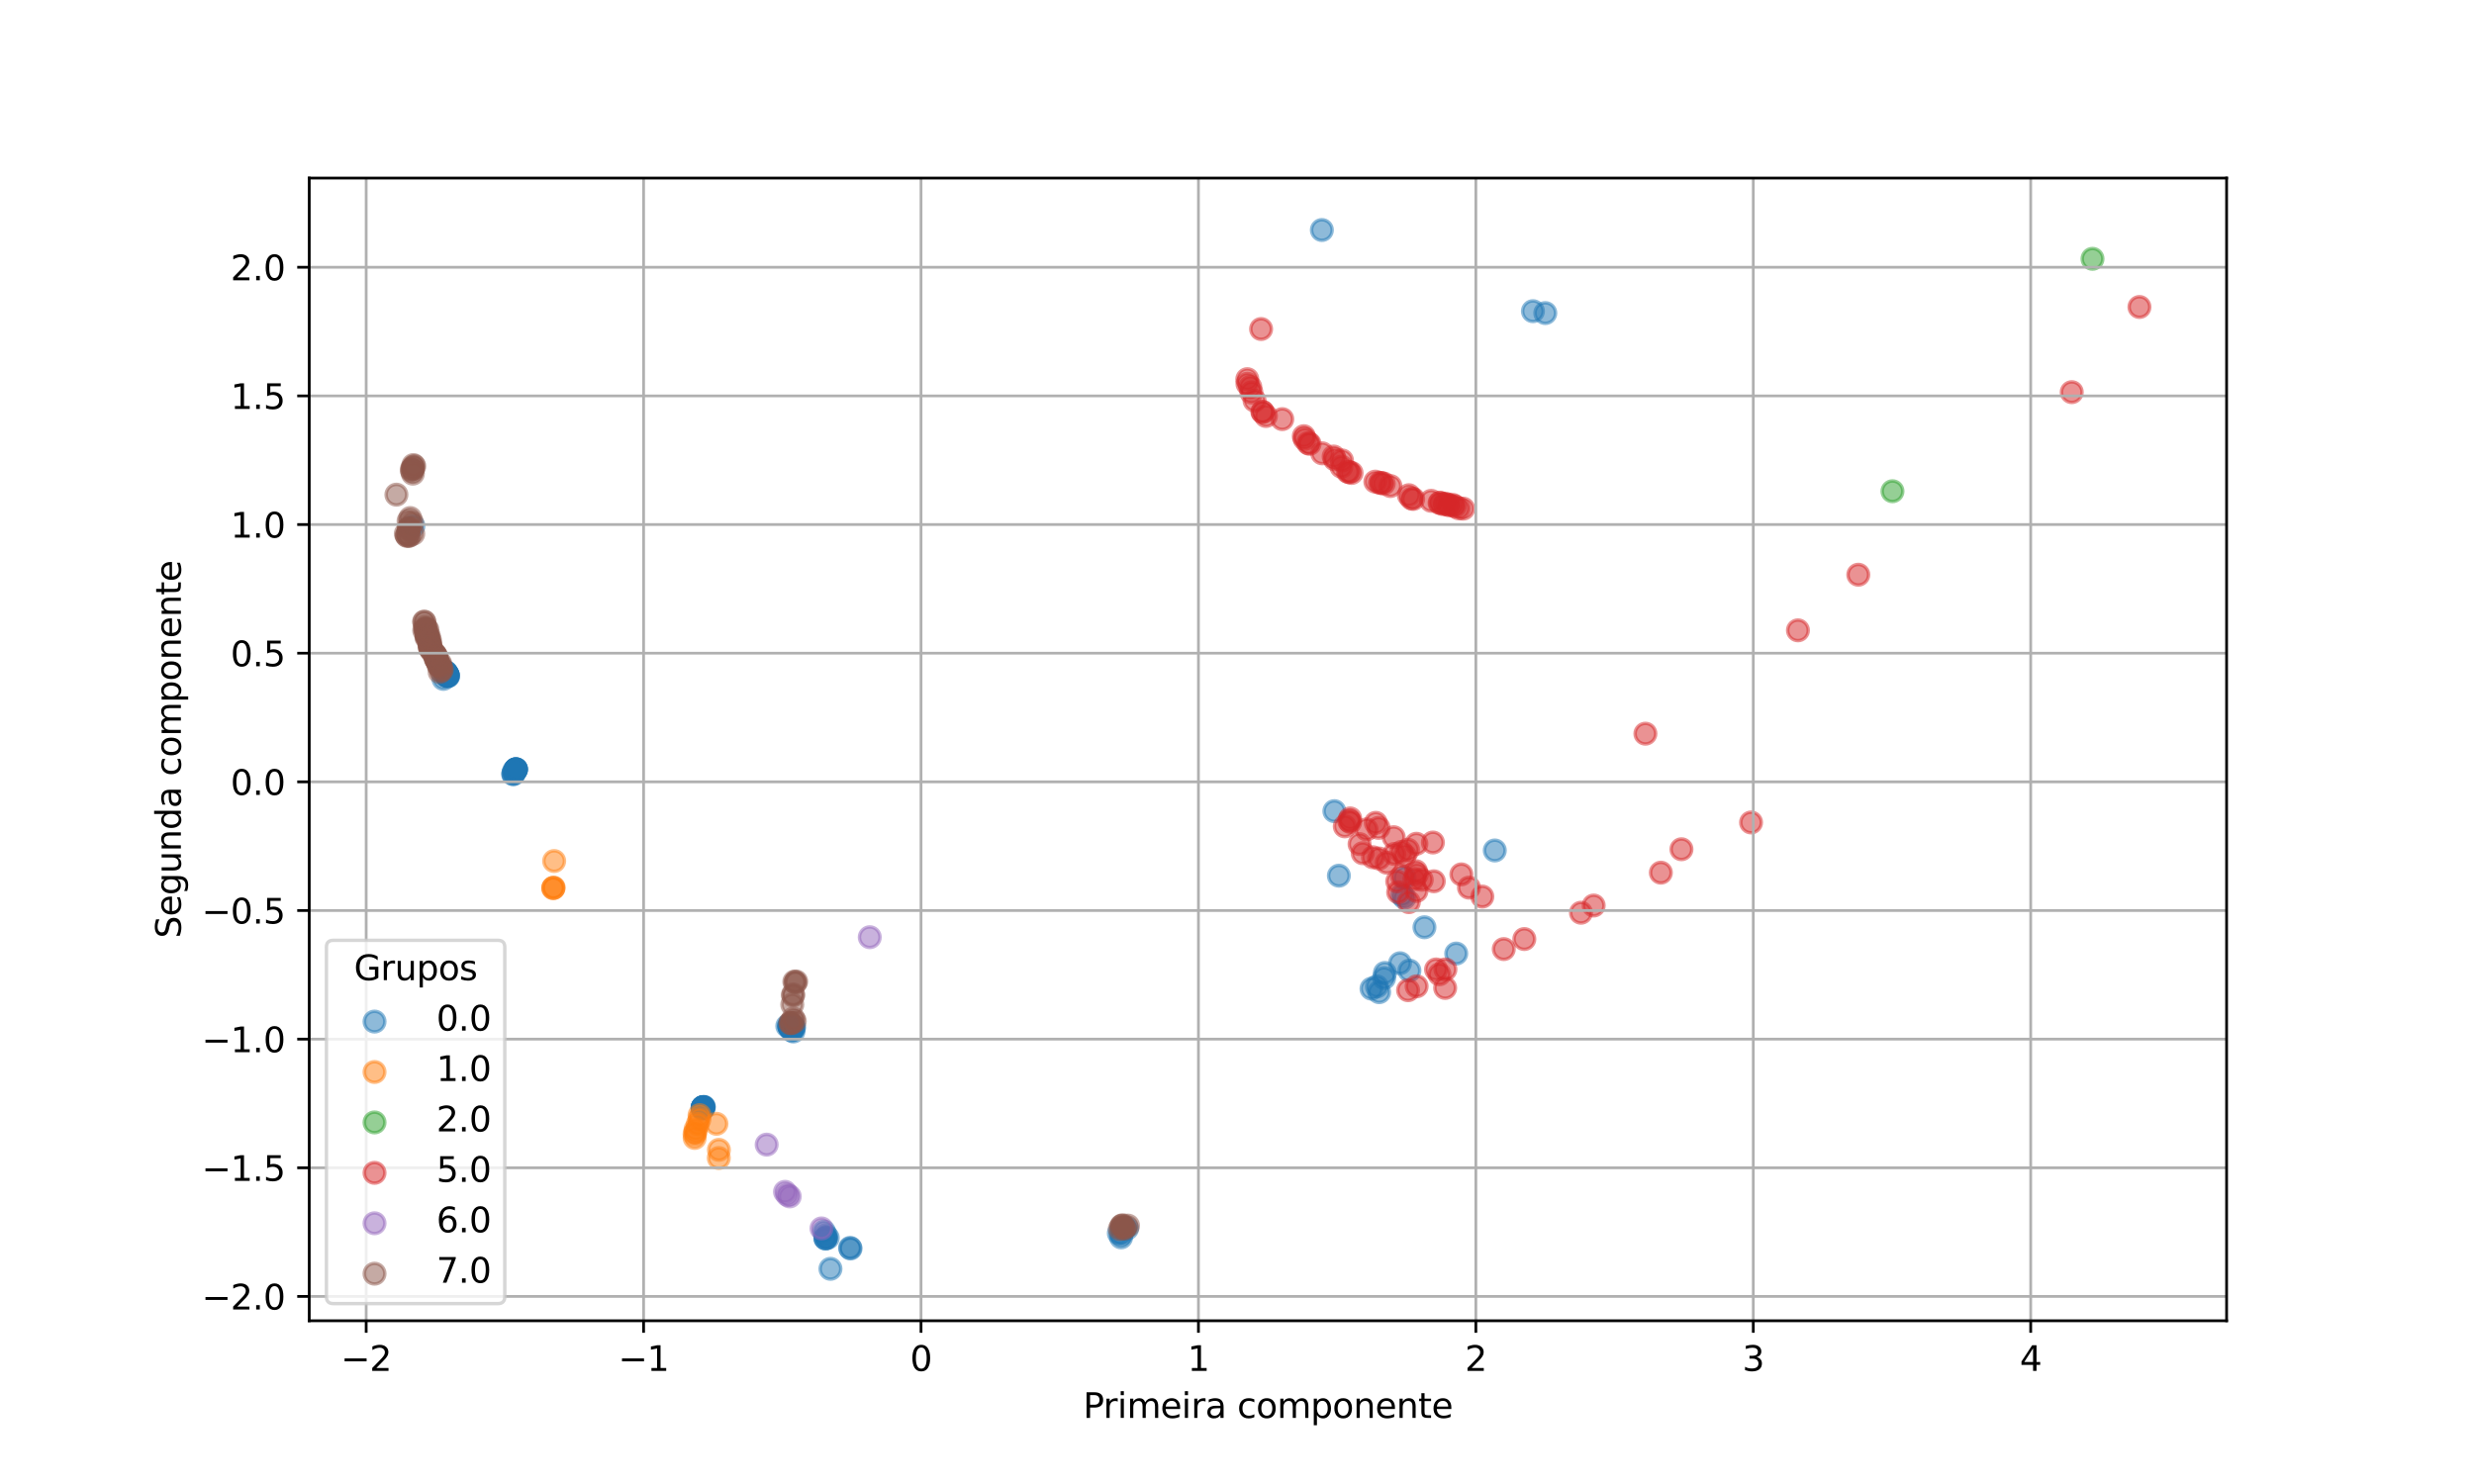 <?xml version="1.0" encoding="utf-8" standalone="no"?>
<!DOCTYPE svg PUBLIC "-//W3C//DTD SVG 1.1//EN"
  "http://www.w3.org/Graphics/SVG/1.1/DTD/svg11.dtd">
<svg xmlns:xlink="http://www.w3.org/1999/xlink" width="720pt" height="432pt" viewBox="0 0 720 432" xmlns="http://www.w3.org/2000/svg" version="1.1">
 <defs>
  <style type="text/css">*{stroke-linejoin: round; stroke-linecap: butt}</style>
 </defs>
 <g id="figure_1">
  <g id="patch_1">
   <path d="M 0 432 
L 720 432 
L 720 0 
L 0 0 
z
" style="fill: #ffffff"/>
  </g>
  <g id="axes_1">
   <g id="patch_2">
    <path d="M 90 384.48 
L 648 384.48 
L 648 51.84 
L 90 51.84 
z
" style="fill: #ffffff"/>
   </g>
   <g id="PathCollection_1">
    <defs>
     <path id="me2996f3775" d="M 0 3 
C 0.796 3 1.559 2.684 2.121 2.121 
C 2.684 1.559 3 0.796 3 0 
C 3 -0.796 2.684 -1.559 2.121 -2.121 
C 1.559 -2.684 0.796 -3 0 -3 
C -0.796 -3 -1.559 -2.684 -2.121 -2.121 
C -2.684 -1.559 -3 -0.796 -3 0 
C -3 0.796 -2.684 1.559 -2.121 2.121 
C -1.559 2.684 -0.796 3 0 3 
z
" style="stroke: #1f77b4; stroke-opacity: 0.5"/>
    </defs>
    <g clip-path="url(#p1da749dd83)">
     <use xlink:href="#me2996f3775" x="230.648" y="298.518" style="fill: #1f77b4; fill-opacity: 0.5; stroke: #1f77b4; stroke-opacity: 0.5"/>
     <use xlink:href="#me2996f3775" x="204.505" y="322.924" style="fill: #1f77b4; fill-opacity: 0.5; stroke: #1f77b4; stroke-opacity: 0.5"/>
     <use xlink:href="#me2996f3775" x="408.766" y="255.504" style="fill: #1f77b4; fill-opacity: 0.5; stroke: #1f77b4; stroke-opacity: 0.5"/>
     <use xlink:href="#me2996f3775" x="408.039" y="260.537" style="fill: #1f77b4; fill-opacity: 0.5; stroke: #1f77b4; stroke-opacity: 0.5"/>
     <use xlink:href="#me2996f3775" x="388.337" y="236.128" style="fill: #1f77b4; fill-opacity: 0.5; stroke: #1f77b4; stroke-opacity: 0.5"/>
     <use xlink:href="#me2996f3775" x="130.122" y="196.793" style="fill: #1f77b4; fill-opacity: 0.5; stroke: #1f77b4; stroke-opacity: 0.5"/>
     <use xlink:href="#me2996f3775" x="130.26" y="196.444" style="fill: #1f77b4; fill-opacity: 0.5; stroke: #1f77b4; stroke-opacity: 0.5"/>
     <use xlink:href="#me2996f3775" x="240.245" y="360.501" style="fill: #1f77b4; fill-opacity: 0.5; stroke: #1f77b4; stroke-opacity: 0.5"/>
     <use xlink:href="#me2996f3775" x="389.651" y="254.913" style="fill: #1f77b4; fill-opacity: 0.5; stroke: #1f77b4; stroke-opacity: 0.5"/>
     <use xlink:href="#me2996f3775" x="400.711" y="287.145" style="fill: #1f77b4; fill-opacity: 0.5; stroke: #1f77b4; stroke-opacity: 0.5"/>
     <use xlink:href="#me2996f3775" x="231.037" y="298.93" style="fill: #1f77b4; fill-opacity: 0.5; stroke: #1f77b4; stroke-opacity: 0.5"/>
     <use xlink:href="#me2996f3775" x="231.066" y="299.215" style="fill: #1f77b4; fill-opacity: 0.5; stroke: #1f77b4; stroke-opacity: 0.5"/>
     <use xlink:href="#me2996f3775" x="204.548" y="322.397" style="fill: #1f77b4; fill-opacity: 0.5; stroke: #1f77b4; stroke-opacity: 0.5"/>
     <use xlink:href="#me2996f3775" x="129.909" y="195.768" style="fill: #1f77b4; fill-opacity: 0.5; stroke: #1f77b4; stroke-opacity: 0.5"/>
     <use xlink:href="#me2996f3775" x="130.059" y="196.593" style="fill: #1f77b4; fill-opacity: 0.5; stroke: #1f77b4; stroke-opacity: 0.5"/>
     <use xlink:href="#me2996f3775" x="204.481" y="322.51" style="fill: #1f77b4; fill-opacity: 0.5; stroke: #1f77b4; stroke-opacity: 0.5"/>
     <use xlink:href="#me2996f3775" x="230.433" y="299.979" style="fill: #1f77b4; fill-opacity: 0.5; stroke: #1f77b4; stroke-opacity: 0.5"/>
     <use xlink:href="#me2996f3775" x="204.856" y="322.218" style="fill: #1f77b4; fill-opacity: 0.5; stroke: #1f77b4; stroke-opacity: 0.5"/>
     <use xlink:href="#me2996f3775" x="229.823" y="298.733" style="fill: #1f77b4; fill-opacity: 0.5; stroke: #1f77b4; stroke-opacity: 0.5"/>
     <use xlink:href="#me2996f3775" x="149.785" y="224.754" style="fill: #1f77b4; fill-opacity: 0.5; stroke: #1f77b4; stroke-opacity: 0.5"/>
     <use xlink:href="#me2996f3775" x="129.047" y="197.632" style="fill: #1f77b4; fill-opacity: 0.5; stroke: #1f77b4; stroke-opacity: 0.5"/>
     <use xlink:href="#me2996f3775" x="130.106" y="196.686" style="fill: #1f77b4; fill-opacity: 0.5; stroke: #1f77b4; stroke-opacity: 0.5"/>
     <use xlink:href="#me2996f3775" x="240.329" y="359.589" style="fill: #1f77b4; fill-opacity: 0.5; stroke: #1f77b4; stroke-opacity: 0.5"/>
     <use xlink:href="#me2996f3775" x="204.588" y="322.317" style="fill: #1f77b4; fill-opacity: 0.5; stroke: #1f77b4; stroke-opacity: 0.5"/>
     <use xlink:href="#me2996f3775" x="229.12" y="298.687" style="fill: #1f77b4; fill-opacity: 0.5; stroke: #1f77b4; stroke-opacity: 0.5"/>
     <use xlink:href="#me2996f3775" x="149.432" y="225.092" style="fill: #1f77b4; fill-opacity: 0.5; stroke: #1f77b4; stroke-opacity: 0.5"/>
     <use xlink:href="#me2996f3775" x="129.648" y="195.67" style="fill: #1f77b4; fill-opacity: 0.5; stroke: #1f77b4; stroke-opacity: 0.5"/>
     <use xlink:href="#me2996f3775" x="240.895" y="360.35" style="fill: #1f77b4; fill-opacity: 0.5; stroke: #1f77b4; stroke-opacity: 0.5"/>
     <use xlink:href="#me2996f3775" x="204.538" y="322.38" style="fill: #1f77b4; fill-opacity: 0.5; stroke: #1f77b4; stroke-opacity: 0.5"/>
     <use xlink:href="#me2996f3775" x="449.721" y="91.139" style="fill: #1f77b4; fill-opacity: 0.5; stroke: #1f77b4; stroke-opacity: 0.5"/>
     <use xlink:href="#me2996f3775" x="150.093" y="224.015" style="fill: #1f77b4; fill-opacity: 0.5; stroke: #1f77b4; stroke-opacity: 0.5"/>
     <use xlink:href="#me2996f3775" x="326.566" y="357.725" style="fill: #1f77b4; fill-opacity: 0.5; stroke: #1f77b4; stroke-opacity: 0.5"/>
     <use xlink:href="#me2996f3775" x="130.057" y="196.347" style="fill: #1f77b4; fill-opacity: 0.5; stroke: #1f77b4; stroke-opacity: 0.5"/>
     <use xlink:href="#me2996f3775" x="229.789" y="298.689" style="fill: #1f77b4; fill-opacity: 0.5; stroke: #1f77b4; stroke-opacity: 0.5"/>
     <use xlink:href="#me2996f3775" x="407.441" y="280.405" style="fill: #1f77b4; fill-opacity: 0.5; stroke: #1f77b4; stroke-opacity: 0.5"/>
     <use xlink:href="#me2996f3775" x="230.156" y="298.749" style="fill: #1f77b4; fill-opacity: 0.5; stroke: #1f77b4; stroke-opacity: 0.5"/>
     <use xlink:href="#me2996f3775" x="229.606" y="298.586" style="fill: #1f77b4; fill-opacity: 0.5; stroke: #1f77b4; stroke-opacity: 0.5"/>
     <use xlink:href="#me2996f3775" x="325.616" y="359.003" style="fill: #1f77b4; fill-opacity: 0.5; stroke: #1f77b4; stroke-opacity: 0.5"/>
     <use xlink:href="#me2996f3775" x="130.142" y="196.653" style="fill: #1f77b4; fill-opacity: 0.5; stroke: #1f77b4; stroke-opacity: 0.5"/>
     <use xlink:href="#me2996f3775" x="240.231" y="360.516" style="fill: #1f77b4; fill-opacity: 0.5; stroke: #1f77b4; stroke-opacity: 0.5"/>
     <use xlink:href="#me2996f3775" x="129.703" y="196.591" style="fill: #1f77b4; fill-opacity: 0.5; stroke: #1f77b4; stroke-opacity: 0.5"/>
     <use xlink:href="#me2996f3775" x="149.416" y="225.322" style="fill: #1f77b4; fill-opacity: 0.5; stroke: #1f77b4; stroke-opacity: 0.5"/>
     <use xlink:href="#me2996f3775" x="129.719" y="195.703" style="fill: #1f77b4; fill-opacity: 0.5; stroke: #1f77b4; stroke-opacity: 0.5"/>
     <use xlink:href="#me2996f3775" x="230.902" y="300.269" style="fill: #1f77b4; fill-opacity: 0.5; stroke: #1f77b4; stroke-opacity: 0.5"/>
     <use xlink:href="#me2996f3775" x="435.025" y="247.574" style="fill: #1f77b4; fill-opacity: 0.5; stroke: #1f77b4; stroke-opacity: 0.5"/>
     <use xlink:href="#me2996f3775" x="149.353" y="225.375" style="fill: #1f77b4; fill-opacity: 0.5; stroke: #1f77b4; stroke-opacity: 0.5"/>
     <use xlink:href="#me2996f3775" x="230.453" y="299.122" style="fill: #1f77b4; fill-opacity: 0.5; stroke: #1f77b4; stroke-opacity: 0.5"/>
     <use xlink:href="#me2996f3775" x="241.681" y="369.36" style="fill: #1f77b4; fill-opacity: 0.5; stroke: #1f77b4; stroke-opacity: 0.5"/>
     <use xlink:href="#me2996f3775" x="130.117" y="196.546" style="fill: #1f77b4; fill-opacity: 0.5; stroke: #1f77b4; stroke-opacity: 0.5"/>
     <use xlink:href="#me2996f3775" x="401.371" y="288.827" style="fill: #1f77b4; fill-opacity: 0.5; stroke: #1f77b4; stroke-opacity: 0.5"/>
     <use xlink:href="#me2996f3775" x="204.492" y="322.475" style="fill: #1f77b4; fill-opacity: 0.5; stroke: #1f77b4; stroke-opacity: 0.5"/>
     <use xlink:href="#me2996f3775" x="130.416" y="196.845" style="fill: #1f77b4; fill-opacity: 0.5; stroke: #1f77b4; stroke-opacity: 0.5"/>
     <use xlink:href="#me2996f3775" x="230.379" y="298.807" style="fill: #1f77b4; fill-opacity: 0.5; stroke: #1f77b4; stroke-opacity: 0.5"/>
     <use xlink:href="#me2996f3775" x="204.768" y="322.28" style="fill: #1f77b4; fill-opacity: 0.5; stroke: #1f77b4; stroke-opacity: 0.5"/>
     <use xlink:href="#me2996f3775" x="399.147" y="287.803" style="fill: #1f77b4; fill-opacity: 0.5; stroke: #1f77b4; stroke-opacity: 0.5"/>
     <use xlink:href="#me2996f3775" x="328.015" y="357.621" style="fill: #1f77b4; fill-opacity: 0.5; stroke: #1f77b4; stroke-opacity: 0.5"/>
     <use xlink:href="#me2996f3775" x="423.801" y="277.581" style="fill: #1f77b4; fill-opacity: 0.5; stroke: #1f77b4; stroke-opacity: 0.5"/>
     <use xlink:href="#me2996f3775" x="446.125" y="90.583" style="fill: #1f77b4; fill-opacity: 0.5; stroke: #1f77b4; stroke-opacity: 0.5"/>
     <use xlink:href="#me2996f3775" x="384.699" y="66.96" style="fill: #1f77b4; fill-opacity: 0.5; stroke: #1f77b4; stroke-opacity: 0.5"/>
     <use xlink:href="#me2996f3775" x="326.264" y="360.204" style="fill: #1f77b4; fill-opacity: 0.5; stroke: #1f77b4; stroke-opacity: 0.5"/>
     <use xlink:href="#me2996f3775" x="247.529" y="363.432" style="fill: #1f77b4; fill-opacity: 0.5; stroke: #1f77b4; stroke-opacity: 0.5"/>
     <use xlink:href="#me2996f3775" x="130.112" y="196.376" style="fill: #1f77b4; fill-opacity: 0.5; stroke: #1f77b4; stroke-opacity: 0.5"/>
     <use xlink:href="#me2996f3775" x="229.857" y="299.144" style="fill: #1f77b4; fill-opacity: 0.5; stroke: #1f77b4; stroke-opacity: 0.5"/>
     <use xlink:href="#me2996f3775" x="410.174" y="282.54" style="fill: #1f77b4; fill-opacity: 0.5; stroke: #1f77b4; stroke-opacity: 0.5"/>
     <use xlink:href="#me2996f3775" x="247.397" y="363.27" style="fill: #1f77b4; fill-opacity: 0.5; stroke: #1f77b4; stroke-opacity: 0.5"/>
     <use xlink:href="#me2996f3775" x="230.066" y="298.262" style="fill: #1f77b4; fill-opacity: 0.5; stroke: #1f77b4; stroke-opacity: 0.5"/>
     <use xlink:href="#me2996f3775" x="402.806" y="284.715" style="fill: #1f77b4; fill-opacity: 0.5; stroke: #1f77b4; stroke-opacity: 0.5"/>
     <use xlink:href="#me2996f3775" x="239.813" y="358.526" style="fill: #1f77b4; fill-opacity: 0.5; stroke: #1f77b4; stroke-opacity: 0.5"/>
     <use xlink:href="#me2996f3775" x="149.598" y="224.419" style="fill: #1f77b4; fill-opacity: 0.5; stroke: #1f77b4; stroke-opacity: 0.5"/>
     <use xlink:href="#me2996f3775" x="414.554" y="269.93" style="fill: #1f77b4; fill-opacity: 0.5; stroke: #1f77b4; stroke-opacity: 0.5"/>
     <use xlink:href="#me2996f3775" x="204.541" y="322.37" style="fill: #1f77b4; fill-opacity: 0.5; stroke: #1f77b4; stroke-opacity: 0.5"/>
     <use xlink:href="#me2996f3775" x="326.416" y="359.218" style="fill: #1f77b4; fill-opacity: 0.5; stroke: #1f77b4; stroke-opacity: 0.5"/>
     <use xlink:href="#me2996f3775" x="130.2" y="196.364" style="fill: #1f77b4; fill-opacity: 0.5; stroke: #1f77b4; stroke-opacity: 0.5"/>
     <use xlink:href="#me2996f3775" x="150.146" y="223.977" style="fill: #1f77b4; fill-opacity: 0.5; stroke: #1f77b4; stroke-opacity: 0.5"/>
     <use xlink:href="#me2996f3775" x="150.191" y="223.949" style="fill: #1f77b4; fill-opacity: 0.5; stroke: #1f77b4; stroke-opacity: 0.5"/>
     <use xlink:href="#me2996f3775" x="204.423" y="322.591" style="fill: #1f77b4; fill-opacity: 0.5; stroke: #1f77b4; stroke-opacity: 0.5"/>
     <use xlink:href="#me2996f3775" x="130.32" y="196.623" style="fill: #1f77b4; fill-opacity: 0.5; stroke: #1f77b4; stroke-opacity: 0.5"/>
     <use xlink:href="#me2996f3775" x="204.53" y="322.365" style="fill: #1f77b4; fill-opacity: 0.5; stroke: #1f77b4; stroke-opacity: 0.5"/>
     <use xlink:href="#me2996f3775" x="150.109" y="223.929" style="fill: #1f77b4; fill-opacity: 0.5; stroke: #1f77b4; stroke-opacity: 0.5"/>
     <use xlink:href="#me2996f3775" x="130.291" y="196.644" style="fill: #1f77b4; fill-opacity: 0.5; stroke: #1f77b4; stroke-opacity: 0.5"/>
     <use xlink:href="#me2996f3775" x="240.294" y="360.46" style="fill: #1f77b4; fill-opacity: 0.5; stroke: #1f77b4; stroke-opacity: 0.5"/>
     <use xlink:href="#me2996f3775" x="129.787" y="195.719" style="fill: #1f77b4; fill-opacity: 0.5; stroke: #1f77b4; stroke-opacity: 0.5"/>
     <use xlink:href="#me2996f3775" x="130.378" y="196.761" style="fill: #1f77b4; fill-opacity: 0.5; stroke: #1f77b4; stroke-opacity: 0.5"/>
     <use xlink:href="#me2996f3775" x="130.062" y="196.259" style="fill: #1f77b4; fill-opacity: 0.5; stroke: #1f77b4; stroke-opacity: 0.5"/>
     <use xlink:href="#me2996f3775" x="120.319" y="153.151" style="fill: #1f77b4; fill-opacity: 0.5; stroke: #1f77b4; stroke-opacity: 0.5"/>
     <use xlink:href="#me2996f3775" x="230.745" y="299.256" style="fill: #1f77b4; fill-opacity: 0.5; stroke: #1f77b4; stroke-opacity: 0.5"/>
     <use xlink:href="#me2996f3775" x="204.713" y="322.301" style="fill: #1f77b4; fill-opacity: 0.5; stroke: #1f77b4; stroke-opacity: 0.5"/>
     <use xlink:href="#me2996f3775" x="408.737" y="261.332" style="fill: #1f77b4; fill-opacity: 0.5; stroke: #1f77b4; stroke-opacity: 0.5"/>
     <use xlink:href="#me2996f3775" x="229.887" y="299.004" style="fill: #1f77b4; fill-opacity: 0.5; stroke: #1f77b4; stroke-opacity: 0.5"/>
     <use xlink:href="#me2996f3775" x="150.164" y="223.956" style="fill: #1f77b4; fill-opacity: 0.5; stroke: #1f77b4; stroke-opacity: 0.5"/>
     <use xlink:href="#me2996f3775" x="150.167" y="223.914" style="fill: #1f77b4; fill-opacity: 0.5; stroke: #1f77b4; stroke-opacity: 0.5"/>
     <use xlink:href="#me2996f3775" x="204.686" y="322.318" style="fill: #1f77b4; fill-opacity: 0.5; stroke: #1f77b4; stroke-opacity: 0.5"/>
     <use xlink:href="#me2996f3775" x="403.042" y="283.229" style="fill: #1f77b4; fill-opacity: 0.5; stroke: #1f77b4; stroke-opacity: 0.5"/>
     <use xlink:href="#me2996f3775" x="229.781" y="298.998" style="fill: #1f77b4; fill-opacity: 0.5; stroke: #1f77b4; stroke-opacity: 0.5"/>
     <use xlink:href="#me2996f3775" x="327.373" y="357.375" style="fill: #1f77b4; fill-opacity: 0.5; stroke: #1f77b4; stroke-opacity: 0.5"/>
     <use xlink:href="#me2996f3775" x="150.015" y="223.985" style="fill: #1f77b4; fill-opacity: 0.5; stroke: #1f77b4; stroke-opacity: 0.5"/>
    </g>
   </g>
   <g id="PathCollection_2">
    <defs>
     <path id="m4f548e14a9" d="M 0 3 
C 0.796 3 1.559 2.684 2.121 2.121 
C 2.684 1.559 3 0.796 3 0 
C 3 -0.796 2.684 -1.559 2.121 -2.121 
C 1.559 -2.684 0.796 -3 0 -3 
C -0.796 -3 -1.559 -2.684 -2.121 -2.121 
C -2.684 -1.559 -3 -0.796 -3 0 
C -3 0.796 -2.684 1.559 -2.121 2.121 
C -1.559 2.684 -0.796 3 0 3 
z
" style="stroke: #ff7f0e; stroke-opacity: 0.5"/>
    </defs>
    <g clip-path="url(#p1da749dd83)">
     <use xlink:href="#m4f548e14a9" x="202.384" y="329.62" style="fill: #ff7f0e; fill-opacity: 0.5; stroke: #ff7f0e; stroke-opacity: 0.5"/>
     <use xlink:href="#m4f548e14a9" x="161.273" y="250.65" style="fill: #ff7f0e; fill-opacity: 0.5; stroke: #ff7f0e; stroke-opacity: 0.5"/>
     <use xlink:href="#m4f548e14a9" x="208.5" y="327.146" style="fill: #ff7f0e; fill-opacity: 0.5; stroke: #ff7f0e; stroke-opacity: 0.5"/>
     <use xlink:href="#m4f548e14a9" x="160.983" y="258.548" style="fill: #ff7f0e; fill-opacity: 0.5; stroke: #ff7f0e; stroke-opacity: 0.5"/>
     <use xlink:href="#m4f548e14a9" x="202.173" y="331.261" style="fill: #ff7f0e; fill-opacity: 0.5; stroke: #ff7f0e; stroke-opacity: 0.5"/>
     <use xlink:href="#m4f548e14a9" x="202.44" y="328.727" style="fill: #ff7f0e; fill-opacity: 0.5; stroke: #ff7f0e; stroke-opacity: 0.5"/>
     <use xlink:href="#m4f548e14a9" x="209.221" y="334.726" style="fill: #ff7f0e; fill-opacity: 0.5; stroke: #ff7f0e; stroke-opacity: 0.5"/>
     <use xlink:href="#m4f548e14a9" x="203.087" y="327.199" style="fill: #ff7f0e; fill-opacity: 0.5; stroke: #ff7f0e; stroke-opacity: 0.5"/>
     <use xlink:href="#m4f548e14a9" x="161.03" y="258.497" style="fill: #ff7f0e; fill-opacity: 0.5; stroke: #ff7f0e; stroke-opacity: 0.5"/>
     <use xlink:href="#m4f548e14a9" x="203.564" y="325.788" style="fill: #ff7f0e; fill-opacity: 0.5; stroke: #ff7f0e; stroke-opacity: 0.5"/>
     <use xlink:href="#m4f548e14a9" x="202.146" y="330.135" style="fill: #ff7f0e; fill-opacity: 0.5; stroke: #ff7f0e; stroke-opacity: 0.5"/>
     <use xlink:href="#m4f548e14a9" x="161.129" y="258.381" style="fill: #ff7f0e; fill-opacity: 0.5; stroke: #ff7f0e; stroke-opacity: 0.5"/>
     <use xlink:href="#m4f548e14a9" x="203.593" y="324.631" style="fill: #ff7f0e; fill-opacity: 0.5; stroke: #ff7f0e; stroke-opacity: 0.5"/>
     <use xlink:href="#m4f548e14a9" x="209.184" y="337.099" style="fill: #ff7f0e; fill-opacity: 0.5; stroke: #ff7f0e; stroke-opacity: 0.5"/>
    </g>
   </g>
   <g id="PathCollection_3">
    <defs>
     <path id="m314fe00e59" d="M 0 3 
C 0.796 3 1.559 2.684 2.121 2.121 
C 2.684 1.559 3 0.796 3 0 
C 3 -0.796 2.684 -1.559 2.121 -2.121 
C 1.559 -2.684 0.796 -3 0 -3 
C -0.796 -3 -1.559 -2.684 -2.121 -2.121 
C -2.684 -1.559 -3 -0.796 -3 0 
C -3 0.796 -2.684 1.559 -2.121 2.121 
C -1.559 2.684 -0.796 3 0 3 
z
" style="stroke: #2ca02c; stroke-opacity: 0.5"/>
    </defs>
    <g clip-path="url(#p1da749dd83)">
     <use xlink:href="#m314fe00e59" x="608.974" y="75.341" style="fill: #2ca02c; fill-opacity: 0.5; stroke: #2ca02c; stroke-opacity: 0.5"/>
     <use xlink:href="#m314fe00e59" x="550.76" y="143.001" style="fill: #2ca02c; fill-opacity: 0.5; stroke: #2ca02c; stroke-opacity: 0.5"/>
    </g>
   </g>
   <g id="PathCollection_4">
    <defs>
     <path id="m431c2d6197" d="M 0 3 
C 0.796 3 1.559 2.684 2.121 2.121 
C 2.684 1.559 3 0.796 3 0 
C 3 -0.796 2.684 -1.559 2.121 -2.121 
C 1.559 -2.684 0.796 -3 0 -3 
C -0.796 -3 -1.559 -2.684 -2.121 -2.121 
C -2.684 -1.559 -3 -0.796 -3 0 
C -3 0.796 -2.684 1.559 -2.121 2.121 
C -1.559 2.684 -0.796 3 0 3 
z
" style="stroke: #d62728; stroke-opacity: 0.5"/>
    </defs>
    <g clip-path="url(#p1da749dd83)">
     <use xlink:href="#m431c2d6197" x="412.342" y="254.522" style="fill: #d62728; fill-opacity: 0.5; stroke: #d62728; stroke-opacity: 0.5"/>
     <use xlink:href="#m431c2d6197" x="381.125" y="129.209" style="fill: #d62728; fill-opacity: 0.5; stroke: #d62728; stroke-opacity: 0.5"/>
     <use xlink:href="#m431c2d6197" x="417.284" y="256.547" style="fill: #d62728; fill-opacity: 0.5; stroke: #d62728; stroke-opacity: 0.5"/>
     <use xlink:href="#m431c2d6197" x="622.636" y="89.369" style="fill: #d62728; fill-opacity: 0.5; stroke: #d62728; stroke-opacity: 0.5"/>
     <use xlink:href="#m431c2d6197" x="380.708" y="129.006" style="fill: #d62728; fill-opacity: 0.5; stroke: #d62728; stroke-opacity: 0.5"/>
     <use xlink:href="#m431c2d6197" x="390.548" y="134.03" style="fill: #d62728; fill-opacity: 0.5; stroke: #d62728; stroke-opacity: 0.5"/>
     <use xlink:href="#m431c2d6197" x="368.422" y="121.104" style="fill: #d62728; fill-opacity: 0.5; stroke: #d62728; stroke-opacity: 0.5"/>
     <use xlink:href="#m431c2d6197" x="392.246" y="137.32" style="fill: #d62728; fill-opacity: 0.5; stroke: #d62728; stroke-opacity: 0.5"/>
     <use xlink:href="#m431c2d6197" x="412.277" y="287.121" style="fill: #d62728; fill-opacity: 0.5; stroke: #d62728; stroke-opacity: 0.5"/>
     <use xlink:href="#m431c2d6197" x="419.136" y="146.371" style="fill: #d62728; fill-opacity: 0.5; stroke: #d62728; stroke-opacity: 0.5"/>
     <use xlink:href="#m431c2d6197" x="396.58" y="248.369" style="fill: #d62728; fill-opacity: 0.5; stroke: #d62728; stroke-opacity: 0.5"/>
     <use xlink:href="#m431c2d6197" x="379.68" y="127.755" style="fill: #d62728; fill-opacity: 0.5; stroke: #d62728; stroke-opacity: 0.5"/>
     <use xlink:href="#m431c2d6197" x="362.994" y="110.374" style="fill: #d62728; fill-opacity: 0.5; stroke: #d62728; stroke-opacity: 0.5"/>
     <use xlink:href="#m431c2d6197" x="367.497" y="119.984" style="fill: #d62728; fill-opacity: 0.5; stroke: #d62728; stroke-opacity: 0.5"/>
     <use xlink:href="#m431c2d6197" x="509.603" y="239.422" style="fill: #d62728; fill-opacity: 0.5; stroke: #d62728; stroke-opacity: 0.5"/>
     <use xlink:href="#m431c2d6197" x="397.703" y="241.449" style="fill: #d62728; fill-opacity: 0.5; stroke: #d62728; stroke-opacity: 0.5"/>
     <use xlink:href="#m431c2d6197" x="602.932" y="114.158" style="fill: #d62728; fill-opacity: 0.5; stroke: #d62728; stroke-opacity: 0.5"/>
     <use xlink:href="#m431c2d6197" x="424.552" y="147.978" style="fill: #d62728; fill-opacity: 0.5; stroke: #d62728; stroke-opacity: 0.5"/>
     <use xlink:href="#m431c2d6197" x="413.767" y="256.104" style="fill: #d62728; fill-opacity: 0.5; stroke: #d62728; stroke-opacity: 0.5"/>
     <use xlink:href="#m431c2d6197" x="411.268" y="145.239" style="fill: #d62728; fill-opacity: 0.5; stroke: #d62728; stroke-opacity: 0.5"/>
     <use xlink:href="#m431c2d6197" x="483.35" y="254.035" style="fill: #d62728; fill-opacity: 0.5; stroke: #d62728; stroke-opacity: 0.5"/>
     <use xlink:href="#m431c2d6197" x="410.756" y="145.078" style="fill: #d62728; fill-opacity: 0.5; stroke: #d62728; stroke-opacity: 0.5"/>
     <use xlink:href="#m431c2d6197" x="365.112" y="116.606" style="fill: #d62728; fill-opacity: 0.5; stroke: #d62728; stroke-opacity: 0.5"/>
     <use xlink:href="#m431c2d6197" x="405.611" y="243.713" style="fill: #d62728; fill-opacity: 0.5; stroke: #d62728; stroke-opacity: 0.5"/>
     <use xlink:href="#m431c2d6197" x="411.652" y="255.925" style="fill: #d62728; fill-opacity: 0.5; stroke: #d62728; stroke-opacity: 0.5"/>
     <use xlink:href="#m431c2d6197" x="420.562" y="146.613" style="fill: #d62728; fill-opacity: 0.5; stroke: #d62728; stroke-opacity: 0.5"/>
     <use xlink:href="#m431c2d6197" x="395.671" y="245.719" style="fill: #d62728; fill-opacity: 0.5; stroke: #d62728; stroke-opacity: 0.5"/>
     <use xlink:href="#m431c2d6197" x="408.847" y="249.065" style="fill: #d62728; fill-opacity: 0.5; stroke: #d62728; stroke-opacity: 0.5"/>
     <use xlink:href="#m431c2d6197" x="416.508" y="145.788" style="fill: #d62728; fill-opacity: 0.5; stroke: #d62728; stroke-opacity: 0.5"/>
     <use xlink:href="#m431c2d6197" x="412.228" y="259.369" style="fill: #d62728; fill-opacity: 0.5; stroke: #d62728; stroke-opacity: 0.5"/>
     <use xlink:href="#m431c2d6197" x="489.347" y="247.217" style="fill: #d62728; fill-opacity: 0.5; stroke: #d62728; stroke-opacity: 0.5"/>
     <use xlink:href="#m431c2d6197" x="420.58" y="287.596" style="fill: #d62728; fill-opacity: 0.5; stroke: #d62728; stroke-opacity: 0.5"/>
     <use xlink:href="#m431c2d6197" x="406.905" y="259.731" style="fill: #d62728; fill-opacity: 0.5; stroke: #d62728; stroke-opacity: 0.5"/>
     <use xlink:href="#m431c2d6197" x="409.751" y="247.354" style="fill: #d62728; fill-opacity: 0.5; stroke: #d62728; stroke-opacity: 0.5"/>
     <use xlink:href="#m431c2d6197" x="418.954" y="146.408" style="fill: #d62728; fill-opacity: 0.5; stroke: #d62728; stroke-opacity: 0.5"/>
     <use xlink:href="#m431c2d6197" x="391.371" y="240.553" style="fill: #d62728; fill-opacity: 0.5; stroke: #d62728; stroke-opacity: 0.5"/>
     <use xlink:href="#m431c2d6197" x="400.382" y="239.533" style="fill: #d62728; fill-opacity: 0.5; stroke: #d62728; stroke-opacity: 0.5"/>
     <use xlink:href="#m431c2d6197" x="400.267" y="140.207" style="fill: #d62728; fill-opacity: 0.5; stroke: #d62728; stroke-opacity: 0.5"/>
     <use xlink:href="#m431c2d6197" x="417.928" y="282.21" style="fill: #d62728; fill-opacity: 0.5; stroke: #d62728; stroke-opacity: 0.5"/>
     <use xlink:href="#m431c2d6197" x="406.627" y="256.575" style="fill: #d62728; fill-opacity: 0.5; stroke: #d62728; stroke-opacity: 0.5"/>
     <use xlink:href="#m431c2d6197" x="409.786" y="288.255" style="fill: #d62728; fill-opacity: 0.5; stroke: #d62728; stroke-opacity: 0.5"/>
     <use xlink:href="#m431c2d6197" x="408.005" y="255.06" style="fill: #d62728; fill-opacity: 0.5; stroke: #d62728; stroke-opacity: 0.5"/>
     <use xlink:href="#m431c2d6197" x="407.868" y="247.99" style="fill: #d62728; fill-opacity: 0.5; stroke: #d62728; stroke-opacity: 0.5"/>
     <use xlink:href="#m431c2d6197" x="364.193" y="114.255" style="fill: #d62728; fill-opacity: 0.5; stroke: #d62728; stroke-opacity: 0.5"/>
     <use xlink:href="#m431c2d6197" x="384.801" y="131.964" style="fill: #d62728; fill-opacity: 0.5; stroke: #d62728; stroke-opacity: 0.5"/>
     <use xlink:href="#m431c2d6197" x="422.774" y="146.983" style="fill: #d62728; fill-opacity: 0.5; stroke: #d62728; stroke-opacity: 0.5"/>
     <use xlink:href="#m431c2d6197" x="425.298" y="254.534" style="fill: #d62728; fill-opacity: 0.5; stroke: #d62728; stroke-opacity: 0.5"/>
     <use xlink:href="#m431c2d6197" x="401.346" y="249.913" style="fill: #d62728; fill-opacity: 0.5; stroke: #d62728; stroke-opacity: 0.5"/>
     <use xlink:href="#m431c2d6197" x="423.365" y="147.366" style="fill: #d62728; fill-opacity: 0.5; stroke: #d62728; stroke-opacity: 0.5"/>
     <use xlink:href="#m431c2d6197" x="405.772" y="248.59" style="fill: #d62728; fill-opacity: 0.5; stroke: #d62728; stroke-opacity: 0.5"/>
     <use xlink:href="#m431c2d6197" x="421.345" y="146.881" style="fill: #d62728; fill-opacity: 0.5; stroke: #d62728; stroke-opacity: 0.5"/>
     <use xlink:href="#m431c2d6197" x="420.658" y="282.198" style="fill: #d62728; fill-opacity: 0.5; stroke: #d62728; stroke-opacity: 0.5"/>
     <use xlink:href="#m431c2d6197" x="410.019" y="144.155" style="fill: #d62728; fill-opacity: 0.5; stroke: #d62728; stroke-opacity: 0.5"/>
     <use xlink:href="#m431c2d6197" x="410.014" y="262.621" style="fill: #d62728; fill-opacity: 0.5; stroke: #d62728; stroke-opacity: 0.5"/>
     <use xlink:href="#m431c2d6197" x="363.867" y="112.653" style="fill: #d62728; fill-opacity: 0.5; stroke: #d62728; stroke-opacity: 0.5"/>
     <use xlink:href="#m431c2d6197" x="412.088" y="253.613" style="fill: #d62728; fill-opacity: 0.5; stroke: #d62728; stroke-opacity: 0.5"/>
     <use xlink:href="#m431c2d6197" x="417.015" y="245.254" style="fill: #d62728; fill-opacity: 0.5; stroke: #d62728; stroke-opacity: 0.5"/>
     <use xlink:href="#m431c2d6197" x="401.959" y="140.584" style="fill: #d62728; fill-opacity: 0.5; stroke: #d62728; stroke-opacity: 0.5"/>
     <use xlink:href="#m431c2d6197" x="427.513" y="258.395" style="fill: #d62728; fill-opacity: 0.5; stroke: #d62728; stroke-opacity: 0.5"/>
     <use xlink:href="#m431c2d6197" x="367.012" y="95.781" style="fill: #d62728; fill-opacity: 0.5; stroke: #d62728; stroke-opacity: 0.5"/>
     <use xlink:href="#m431c2d6197" x="478.857" y="213.578" style="fill: #d62728; fill-opacity: 0.5; stroke: #d62728; stroke-opacity: 0.5"/>
     <use xlink:href="#m431c2d6197" x="363.04" y="111.706" style="fill: #d62728; fill-opacity: 0.5; stroke: #d62728; stroke-opacity: 0.5"/>
     <use xlink:href="#m431c2d6197" x="367.379" y="119.856" style="fill: #d62728; fill-opacity: 0.5; stroke: #d62728; stroke-opacity: 0.5"/>
     <use xlink:href="#m431c2d6197" x="392.612" y="238.965" style="fill: #d62728; fill-opacity: 0.5; stroke: #d62728; stroke-opacity: 0.5"/>
     <use xlink:href="#m431c2d6197" x="463.8" y="263.602" style="fill: #d62728; fill-opacity: 0.5; stroke: #d62728; stroke-opacity: 0.5"/>
     <use xlink:href="#m431c2d6197" x="388.473" y="133.704" style="fill: #d62728; fill-opacity: 0.5; stroke: #d62728; stroke-opacity: 0.5"/>
     <use xlink:href="#m431c2d6197" x="401.572" y="140.559" style="fill: #d62728; fill-opacity: 0.5; stroke: #d62728; stroke-opacity: 0.5"/>
     <use xlink:href="#m431c2d6197" x="425.835" y="148.066" style="fill: #d62728; fill-opacity: 0.5; stroke: #d62728; stroke-opacity: 0.5"/>
     <use xlink:href="#m431c2d6197" x="418.925" y="283.616" style="fill: #d62728; fill-opacity: 0.5; stroke: #d62728; stroke-opacity: 0.5"/>
     <use xlink:href="#m431c2d6197" x="392.935" y="238.244" style="fill: #d62728; fill-opacity: 0.5; stroke: #d62728; stroke-opacity: 0.5"/>
     <use xlink:href="#m431c2d6197" x="393.344" y="137.677" style="fill: #d62728; fill-opacity: 0.5; stroke: #d62728; stroke-opacity: 0.5"/>
     <use xlink:href="#m431c2d6197" x="540.817" y="167.306" style="fill: #d62728; fill-opacity: 0.5; stroke: #d62728; stroke-opacity: 0.5"/>
     <use xlink:href="#m431c2d6197" x="412.213" y="245.618" style="fill: #d62728; fill-opacity: 0.5; stroke: #d62728; stroke-opacity: 0.5"/>
     <use xlink:href="#m431c2d6197" x="437.638" y="276.283" style="fill: #d62728; fill-opacity: 0.5; stroke: #d62728; stroke-opacity: 0.5"/>
     <use xlink:href="#m431c2d6197" x="431.394" y="261" style="fill: #d62728; fill-opacity: 0.5; stroke: #d62728; stroke-opacity: 0.5"/>
     <use xlink:href="#m431c2d6197" x="399.558" y="249.55" style="fill: #d62728; fill-opacity: 0.5; stroke: #d62728; stroke-opacity: 0.5"/>
     <use xlink:href="#m431c2d6197" x="379.447" y="126.98" style="fill: #d62728; fill-opacity: 0.5; stroke: #d62728; stroke-opacity: 0.5"/>
     <use xlink:href="#m431c2d6197" x="401.209" y="240.99" style="fill: #d62728; fill-opacity: 0.5; stroke: #d62728; stroke-opacity: 0.5"/>
     <use xlink:href="#m431c2d6197" x="460.105" y="265.698" style="fill: #d62728; fill-opacity: 0.5; stroke: #d62728; stroke-opacity: 0.5"/>
     <use xlink:href="#m431c2d6197" x="403.582" y="251.135" style="fill: #d62728; fill-opacity: 0.5; stroke: #d62728; stroke-opacity: 0.5"/>
     <use xlink:href="#m431c2d6197" x="392.618" y="137.433" style="fill: #d62728; fill-opacity: 0.5; stroke: #d62728; stroke-opacity: 0.5"/>
     <use xlink:href="#m431c2d6197" x="392.955" y="239.286" style="fill: #d62728; fill-opacity: 0.5; stroke: #d62728; stroke-opacity: 0.5"/>
     <use xlink:href="#m431c2d6197" x="420.025" y="146.761" style="fill: #d62728; fill-opacity: 0.5; stroke: #d62728; stroke-opacity: 0.5"/>
     <use xlink:href="#m431c2d6197" x="390.38" y="135.855" style="fill: #d62728; fill-opacity: 0.5; stroke: #d62728; stroke-opacity: 0.5"/>
     <use xlink:href="#m431c2d6197" x="402.709" y="140.756" style="fill: #d62728; fill-opacity: 0.5; stroke: #d62728; stroke-opacity: 0.5"/>
     <use xlink:href="#m431c2d6197" x="388.131" y="132.904" style="fill: #d62728; fill-opacity: 0.5; stroke: #d62728; stroke-opacity: 0.5"/>
     <use xlink:href="#m431c2d6197" x="443.619" y="273.362" style="fill: #d62728; fill-opacity: 0.5; stroke: #d62728; stroke-opacity: 0.5"/>
     <use xlink:href="#m431c2d6197" x="404.646" y="141.487" style="fill: #d62728; fill-opacity: 0.5; stroke: #d62728; stroke-opacity: 0.5"/>
     <use xlink:href="#m431c2d6197" x="373.174" y="122.012" style="fill: #d62728; fill-opacity: 0.5; stroke: #d62728; stroke-opacity: 0.5"/>
     <use xlink:href="#m431c2d6197" x="523.251" y="183.492" style="fill: #d62728; fill-opacity: 0.5; stroke: #d62728; stroke-opacity: 0.5"/>
     <use xlink:href="#m431c2d6197" x="421.813" y="147.098" style="fill: #d62728; fill-opacity: 0.5; stroke: #d62728; stroke-opacity: 0.5"/>
    </g>
   </g>
   <g id="PathCollection_5">
    <defs>
     <path id="m7473eed2b1" d="M 0 3 
C 0.796 3 1.559 2.684 2.121 2.121 
C 2.684 1.559 3 0.796 3 0 
C 3 -0.796 2.684 -1.559 2.121 -2.121 
C 1.559 -2.684 0.796 -3 0 -3 
C -0.796 -3 -1.559 -2.684 -2.121 -2.121 
C -2.684 -1.559 -3 -0.796 -3 0 
C -3 0.796 -2.684 1.559 -2.121 2.121 
C -1.559 2.684 -0.796 3 0 3 
z
" style="stroke: #9467bd; stroke-opacity: 0.5"/>
    </defs>
    <g clip-path="url(#p1da749dd83)">
     <use xlink:href="#m7473eed2b1" x="228.459" y="346.947" style="fill: #9467bd; fill-opacity: 0.5; stroke: #9467bd; stroke-opacity: 0.5"/>
     <use xlink:href="#m7473eed2b1" x="223.121" y="333.208" style="fill: #9467bd; fill-opacity: 0.5; stroke: #9467bd; stroke-opacity: 0.5"/>
     <use xlink:href="#m7473eed2b1" x="253.125" y="272.826" style="fill: #9467bd; fill-opacity: 0.5; stroke: #9467bd; stroke-opacity: 0.5"/>
     <use xlink:href="#m7473eed2b1" x="239.081" y="357.595" style="fill: #9467bd; fill-opacity: 0.5; stroke: #9467bd; stroke-opacity: 0.5"/>
     <use xlink:href="#m7473eed2b1" x="229.156" y="347.832" style="fill: #9467bd; fill-opacity: 0.5; stroke: #9467bd; stroke-opacity: 0.5"/>
     <use xlink:href="#m7473eed2b1" x="229.83" y="348.276" style="fill: #9467bd; fill-opacity: 0.5; stroke: #9467bd; stroke-opacity: 0.5"/>
    </g>
   </g>
   <g id="PathCollection_6">
    <defs>
     <path id="m3dfbf5f7eb" d="M 0 3 
C 0.796 3 1.559 2.684 2.121 2.121 
C 2.684 1.559 3 0.796 3 0 
C 3 -0.796 2.684 -1.559 2.121 -2.121 
C 1.559 -2.684 0.796 -3 0 -3 
C -0.796 -3 -1.559 -2.684 -2.121 -2.121 
C -2.684 -1.559 -3 -0.796 -3 0 
C -3 0.796 -2.684 1.559 -2.121 2.121 
C -1.559 2.684 -0.796 3 0 3 
z
" style="stroke: #8c564b; stroke-opacity: 0.5"/>
    </defs>
    <g clip-path="url(#p1da749dd83)">
     <use xlink:href="#m3dfbf5f7eb" x="124.947" y="187.251" style="fill: #8c564b; fill-opacity: 0.5; stroke: #8c564b; stroke-opacity: 0.5"/>
     <use xlink:href="#m3dfbf5f7eb" x="231.712" y="285.714" style="fill: #8c564b; fill-opacity: 0.5; stroke: #8c564b; stroke-opacity: 0.5"/>
     <use xlink:href="#m3dfbf5f7eb" x="119.066" y="155.952" style="fill: #8c564b; fill-opacity: 0.5; stroke: #8c564b; stroke-opacity: 0.5"/>
     <use xlink:href="#m3dfbf5f7eb" x="125.156" y="187.834" style="fill: #8c564b; fill-opacity: 0.5; stroke: #8c564b; stroke-opacity: 0.5"/>
     <use xlink:href="#m3dfbf5f7eb" x="119.065" y="155.954" style="fill: #8c564b; fill-opacity: 0.5; stroke: #8c564b; stroke-opacity: 0.5"/>
     <use xlink:href="#m3dfbf5f7eb" x="231.176" y="285.758" style="fill: #8c564b; fill-opacity: 0.5; stroke: #8c564b; stroke-opacity: 0.5"/>
     <use xlink:href="#m3dfbf5f7eb" x="123.462" y="183.543" style="fill: #8c564b; fill-opacity: 0.5; stroke: #8c564b; stroke-opacity: 0.5"/>
     <use xlink:href="#m3dfbf5f7eb" x="123.756" y="182.429" style="fill: #8c564b; fill-opacity: 0.5; stroke: #8c564b; stroke-opacity: 0.5"/>
     <use xlink:href="#m3dfbf5f7eb" x="120.302" y="135.383" style="fill: #8c564b; fill-opacity: 0.5; stroke: #8c564b; stroke-opacity: 0.5"/>
     <use xlink:href="#m3dfbf5f7eb" x="115.364" y="143.999" style="fill: #8c564b; fill-opacity: 0.5; stroke: #8c564b; stroke-opacity: 0.5"/>
     <use xlink:href="#m3dfbf5f7eb" x="126.745" y="190.712" style="fill: #8c564b; fill-opacity: 0.5; stroke: #8c564b; stroke-opacity: 0.5"/>
     <use xlink:href="#m3dfbf5f7eb" x="118.111" y="155.351" style="fill: #8c564b; fill-opacity: 0.5; stroke: #8c564b; stroke-opacity: 0.5"/>
     <use xlink:href="#m3dfbf5f7eb" x="119.128" y="153.635" style="fill: #8c564b; fill-opacity: 0.5; stroke: #8c564b; stroke-opacity: 0.5"/>
     <use xlink:href="#m3dfbf5f7eb" x="124.967" y="186.692" style="fill: #8c564b; fill-opacity: 0.5; stroke: #8c564b; stroke-opacity: 0.5"/>
     <use xlink:href="#m3dfbf5f7eb" x="118.986" y="154.099" style="fill: #8c564b; fill-opacity: 0.5; stroke: #8c564b; stroke-opacity: 0.5"/>
     <use xlink:href="#m3dfbf5f7eb" x="124.044" y="182.961" style="fill: #8c564b; fill-opacity: 0.5; stroke: #8c564b; stroke-opacity: 0.5"/>
     <use xlink:href="#m3dfbf5f7eb" x="124.18" y="184.964" style="fill: #8c564b; fill-opacity: 0.5; stroke: #8c564b; stroke-opacity: 0.5"/>
     <use xlink:href="#m3dfbf5f7eb" x="126.789" y="190.869" style="fill: #8c564b; fill-opacity: 0.5; stroke: #8c564b; stroke-opacity: 0.5"/>
     <use xlink:href="#m3dfbf5f7eb" x="126.323" y="190.106" style="fill: #8c564b; fill-opacity: 0.5; stroke: #8c564b; stroke-opacity: 0.5"/>
     <use xlink:href="#m3dfbf5f7eb" x="230.014" y="297.819" style="fill: #8c564b; fill-opacity: 0.5; stroke: #8c564b; stroke-opacity: 0.5"/>
     <use xlink:href="#m3dfbf5f7eb" x="127.189" y="191.731" style="fill: #8c564b; fill-opacity: 0.5; stroke: #8c564b; stroke-opacity: 0.5"/>
     <use xlink:href="#m3dfbf5f7eb" x="125.169" y="188.608" style="fill: #8c564b; fill-opacity: 0.5; stroke: #8c564b; stroke-opacity: 0.5"/>
     <use xlink:href="#m3dfbf5f7eb" x="230.502" y="297.805" style="fill: #8c564b; fill-opacity: 0.5; stroke: #8c564b; stroke-opacity: 0.5"/>
     <use xlink:href="#m3dfbf5f7eb" x="128.071" y="193.078" style="fill: #8c564b; fill-opacity: 0.5; stroke: #8c564b; stroke-opacity: 0.5"/>
     <use xlink:href="#m3dfbf5f7eb" x="125.142" y="186.464" style="fill: #8c564b; fill-opacity: 0.5; stroke: #8c564b; stroke-opacity: 0.5"/>
     <use xlink:href="#m3dfbf5f7eb" x="118.936" y="153.831" style="fill: #8c564b; fill-opacity: 0.5; stroke: #8c564b; stroke-opacity: 0.5"/>
     <use xlink:href="#m3dfbf5f7eb" x="128.52" y="195.183" style="fill: #8c564b; fill-opacity: 0.5; stroke: #8c564b; stroke-opacity: 0.5"/>
     <use xlink:href="#m3dfbf5f7eb" x="126.944" y="191.623" style="fill: #8c564b; fill-opacity: 0.5; stroke: #8c564b; stroke-opacity: 0.5"/>
     <use xlink:href="#m3dfbf5f7eb" x="128.561" y="194.67" style="fill: #8c564b; fill-opacity: 0.5; stroke: #8c564b; stroke-opacity: 0.5"/>
     <use xlink:href="#m3dfbf5f7eb" x="118.912" y="151.669" style="fill: #8c564b; fill-opacity: 0.5; stroke: #8c564b; stroke-opacity: 0.5"/>
     <use xlink:href="#m3dfbf5f7eb" x="230.89" y="296.508" style="fill: #8c564b; fill-opacity: 0.5; stroke: #8c564b; stroke-opacity: 0.5"/>
     <use xlink:href="#m3dfbf5f7eb" x="126.862" y="190.928" style="fill: #8c564b; fill-opacity: 0.5; stroke: #8c564b; stroke-opacity: 0.5"/>
     <use xlink:href="#m3dfbf5f7eb" x="119.838" y="136.69" style="fill: #8c564b; fill-opacity: 0.5; stroke: #8c564b; stroke-opacity: 0.5"/>
     <use xlink:href="#m3dfbf5f7eb" x="327.271" y="357.419" style="fill: #8c564b; fill-opacity: 0.5; stroke: #8c564b; stroke-opacity: 0.5"/>
     <use xlink:href="#m3dfbf5f7eb" x="124.114" y="185.561" style="fill: #8c564b; fill-opacity: 0.5; stroke: #8c564b; stroke-opacity: 0.5"/>
     <use xlink:href="#m3dfbf5f7eb" x="126.73" y="191.612" style="fill: #8c564b; fill-opacity: 0.5; stroke: #8c564b; stroke-opacity: 0.5"/>
     <use xlink:href="#m3dfbf5f7eb" x="124.203" y="185.451" style="fill: #8c564b; fill-opacity: 0.5; stroke: #8c564b; stroke-opacity: 0.5"/>
     <use xlink:href="#m3dfbf5f7eb" x="118.469" y="156.012" style="fill: #8c564b; fill-opacity: 0.5; stroke: #8c564b; stroke-opacity: 0.5"/>
     <use xlink:href="#m3dfbf5f7eb" x="127.123" y="192.273" style="fill: #8c564b; fill-opacity: 0.5; stroke: #8c564b; stroke-opacity: 0.5"/>
     <use xlink:href="#m3dfbf5f7eb" x="230.075" y="297.805" style="fill: #8c564b; fill-opacity: 0.5; stroke: #8c564b; stroke-opacity: 0.5"/>
     <use xlink:href="#m3dfbf5f7eb" x="124.581" y="185.445" style="fill: #8c564b; fill-opacity: 0.5; stroke: #8c564b; stroke-opacity: 0.5"/>
     <use xlink:href="#m3dfbf5f7eb" x="123.444" y="180.964" style="fill: #8c564b; fill-opacity: 0.5; stroke: #8c564b; stroke-opacity: 0.5"/>
     <use xlink:href="#m3dfbf5f7eb" x="327.149" y="357.644" style="fill: #8c564b; fill-opacity: 0.5; stroke: #8c564b; stroke-opacity: 0.5"/>
     <use xlink:href="#m3dfbf5f7eb" x="230.806" y="289.809" style="fill: #8c564b; fill-opacity: 0.5; stroke: #8c564b; stroke-opacity: 0.5"/>
     <use xlink:href="#m3dfbf5f7eb" x="120.557" y="135.692" style="fill: #8c564b; fill-opacity: 0.5; stroke: #8c564b; stroke-opacity: 0.5"/>
     <use xlink:href="#m3dfbf5f7eb" x="124.403" y="183.36" style="fill: #8c564b; fill-opacity: 0.5; stroke: #8c564b; stroke-opacity: 0.5"/>
     <use xlink:href="#m3dfbf5f7eb" x="127.95" y="195.622" style="fill: #8c564b; fill-opacity: 0.5; stroke: #8c564b; stroke-opacity: 0.5"/>
     <use xlink:href="#m3dfbf5f7eb" x="125.638" y="189.165" style="fill: #8c564b; fill-opacity: 0.5; stroke: #8c564b; stroke-opacity: 0.5"/>
     <use xlink:href="#m3dfbf5f7eb" x="123.814" y="183.527" style="fill: #8c564b; fill-opacity: 0.5; stroke: #8c564b; stroke-opacity: 0.5"/>
     <use xlink:href="#m3dfbf5f7eb" x="231.292" y="297.272" style="fill: #8c564b; fill-opacity: 0.5; stroke: #8c564b; stroke-opacity: 0.5"/>
     <use xlink:href="#m3dfbf5f7eb" x="126.517" y="190.608" style="fill: #8c564b; fill-opacity: 0.5; stroke: #8c564b; stroke-opacity: 0.5"/>
     <use xlink:href="#m3dfbf5f7eb" x="123.512" y="181.047" style="fill: #8c564b; fill-opacity: 0.5; stroke: #8c564b; stroke-opacity: 0.5"/>
     <use xlink:href="#m3dfbf5f7eb" x="118.367" y="155.876" style="fill: #8c564b; fill-opacity: 0.5; stroke: #8c564b; stroke-opacity: 0.5"/>
     <use xlink:href="#m3dfbf5f7eb" x="124.803" y="185.121" style="fill: #8c564b; fill-opacity: 0.5; stroke: #8c564b; stroke-opacity: 0.5"/>
     <use xlink:href="#m3dfbf5f7eb" x="120.208" y="136.397" style="fill: #8c564b; fill-opacity: 0.5; stroke: #8c564b; stroke-opacity: 0.5"/>
     <use xlink:href="#m3dfbf5f7eb" x="326.534" y="356.914" style="fill: #8c564b; fill-opacity: 0.5; stroke: #8c564b; stroke-opacity: 0.5"/>
     <use xlink:href="#m3dfbf5f7eb" x="230.817" y="289.469" style="fill: #8c564b; fill-opacity: 0.5; stroke: #8c564b; stroke-opacity: 0.5"/>
     <use xlink:href="#m3dfbf5f7eb" x="127.217" y="192.407" style="fill: #8c564b; fill-opacity: 0.5; stroke: #8c564b; stroke-opacity: 0.5"/>
     <use xlink:href="#m3dfbf5f7eb" x="126.907" y="191.888" style="fill: #8c564b; fill-opacity: 0.5; stroke: #8c564b; stroke-opacity: 0.5"/>
     <use xlink:href="#m3dfbf5f7eb" x="326.71" y="356.66" style="fill: #8c564b; fill-opacity: 0.5; stroke: #8c564b; stroke-opacity: 0.5"/>
     <use xlink:href="#m3dfbf5f7eb" x="231.479" y="286.033" style="fill: #8c564b; fill-opacity: 0.5; stroke: #8c564b; stroke-opacity: 0.5"/>
     <use xlink:href="#m3dfbf5f7eb" x="124.985" y="187.869" style="fill: #8c564b; fill-opacity: 0.5; stroke: #8c564b; stroke-opacity: 0.5"/>
     <use xlink:href="#m3dfbf5f7eb" x="325.887" y="357.767" style="fill: #8c564b; fill-opacity: 0.5; stroke: #8c564b; stroke-opacity: 0.5"/>
     <use xlink:href="#m3dfbf5f7eb" x="123.753" y="183.083" style="fill: #8c564b; fill-opacity: 0.5; stroke: #8c564b; stroke-opacity: 0.5"/>
     <use xlink:href="#m3dfbf5f7eb" x="127.616" y="193.646" style="fill: #8c564b; fill-opacity: 0.5; stroke: #8c564b; stroke-opacity: 0.5"/>
     <use xlink:href="#m3dfbf5f7eb" x="119.929" y="137.122" style="fill: #8c564b; fill-opacity: 0.5; stroke: #8c564b; stroke-opacity: 0.5"/>
     <use xlink:href="#m3dfbf5f7eb" x="124.234" y="184.825" style="fill: #8c564b; fill-opacity: 0.5; stroke: #8c564b; stroke-opacity: 0.5"/>
     <use xlink:href="#m3dfbf5f7eb" x="124.297" y="185.093" style="fill: #8c564b; fill-opacity: 0.5; stroke: #8c564b; stroke-opacity: 0.5"/>
     <use xlink:href="#m3dfbf5f7eb" x="119.388" y="150.805" style="fill: #8c564b; fill-opacity: 0.5; stroke: #8c564b; stroke-opacity: 0.5"/>
     <use xlink:href="#m3dfbf5f7eb" x="124.47" y="185.242" style="fill: #8c564b; fill-opacity: 0.5; stroke: #8c564b; stroke-opacity: 0.5"/>
     <use xlink:href="#m3dfbf5f7eb" x="125.202" y="188.799" style="fill: #8c564b; fill-opacity: 0.5; stroke: #8c564b; stroke-opacity: 0.5"/>
     <use xlink:href="#m3dfbf5f7eb" x="125.775" y="189.688" style="fill: #8c564b; fill-opacity: 0.5; stroke: #8c564b; stroke-opacity: 0.5"/>
     <use xlink:href="#m3dfbf5f7eb" x="326.349" y="356.852" style="fill: #8c564b; fill-opacity: 0.5; stroke: #8c564b; stroke-opacity: 0.5"/>
     <use xlink:href="#m3dfbf5f7eb" x="125.236" y="188.704" style="fill: #8c564b; fill-opacity: 0.5; stroke: #8c564b; stroke-opacity: 0.5"/>
     <use xlink:href="#m3dfbf5f7eb" x="127.73" y="193.573" style="fill: #8c564b; fill-opacity: 0.5; stroke: #8c564b; stroke-opacity: 0.5"/>
     <use xlink:href="#m3dfbf5f7eb" x="120.149" y="137.877" style="fill: #8c564b; fill-opacity: 0.5; stroke: #8c564b; stroke-opacity: 0.5"/>
     <use xlink:href="#m3dfbf5f7eb" x="328.276" y="356.783" style="fill: #8c564b; fill-opacity: 0.5; stroke: #8c564b; stroke-opacity: 0.5"/>
     <use xlink:href="#m3dfbf5f7eb" x="125.211" y="187.589" style="fill: #8c564b; fill-opacity: 0.5; stroke: #8c564b; stroke-opacity: 0.5"/>
     <use xlink:href="#m3dfbf5f7eb" x="128.159" y="193.707" style="fill: #8c564b; fill-opacity: 0.5; stroke: #8c564b; stroke-opacity: 0.5"/>
     <use xlink:href="#m3dfbf5f7eb" x="125.168" y="187.742" style="fill: #8c564b; fill-opacity: 0.5; stroke: #8c564b; stroke-opacity: 0.5"/>
     <use xlink:href="#m3dfbf5f7eb" x="230.575" y="292.44" style="fill: #8c564b; fill-opacity: 0.5; stroke: #8c564b; stroke-opacity: 0.5"/>
     <use xlink:href="#m3dfbf5f7eb" x="120.262" y="155.377" style="fill: #8c564b; fill-opacity: 0.5; stroke: #8c564b; stroke-opacity: 0.5"/>
     <use xlink:href="#m3dfbf5f7eb" x="119.928" y="152.15" style="fill: #8c564b; fill-opacity: 0.5; stroke: #8c564b; stroke-opacity: 0.5"/>
     <use xlink:href="#m3dfbf5f7eb" x="120.108" y="136.253" style="fill: #8c564b; fill-opacity: 0.5; stroke: #8c564b; stroke-opacity: 0.5"/>
     <use xlink:href="#m3dfbf5f7eb" x="127.969" y="194.06" style="fill: #8c564b; fill-opacity: 0.5; stroke: #8c564b; stroke-opacity: 0.5"/>
    </g>
   </g>
   <g id="matplotlib.axis_1">
    <g id="xtick_1">
     <g id="line2d_1">
      <path d="M 106.566 384.48 
L 106.566 51.84 
" clip-path="url(#p1da749dd83)" style="fill: none; stroke: #b0b0b0; stroke-width: 0.8; stroke-linecap: square"/>
     </g>
     <g id="line2d_2">
      <defs>
       <path id="medcac3cc65" d="M 0 0 
L 0 3.5 
" style="stroke: #000000; stroke-width: 0.8"/>
      </defs>
      <g>
       <use xlink:href="#medcac3cc65" x="106.566" y="384.48" style="stroke: #000000; stroke-width: 0.8"/>
      </g>
     </g>
     <g id="text_1">
      <!-- −2 -->
      <g transform="translate(99.195 399.078) scale(0.1 -0.1)">
       <defs>
        <path id="DejaVuSans-2212" d="M 678 2272 
L 4684 2272 
L 4684 1741 
L 678 1741 
L 678 2272 
z
" transform="scale(0.016)"/>
        <path id="DejaVuSans-32" d="M 1228 531 
L 3431 531 
L 3431 0 
L 469 0 
L 469 531 
Q 828 903 1448 1529 
Q 2069 2156 2228 2338 
Q 2531 2678 2651 2914 
Q 2772 3150 2772 3378 
Q 2772 3750 2511 3984 
Q 2250 4219 1831 4219 
Q 1534 4219 1204 4116 
Q 875 4013 500 3803 
L 500 4441 
Q 881 4594 1212 4672 
Q 1544 4750 1819 4750 
Q 2544 4750 2975 4387 
Q 3406 4025 3406 3419 
Q 3406 3131 3298 2873 
Q 3191 2616 2906 2266 
Q 2828 2175 2409 1742 
Q 1991 1309 1228 531 
z
" transform="scale(0.016)"/>
       </defs>
       <use xlink:href="#DejaVuSans-2212"/>
       <use xlink:href="#DejaVuSans-32" x="83.789"/>
      </g>
     </g>
    </g>
    <g id="xtick_2">
     <g id="line2d_3">
      <path d="M 187.304 384.48 
L 187.304 51.84 
" clip-path="url(#p1da749dd83)" style="fill: none; stroke: #b0b0b0; stroke-width: 0.8; stroke-linecap: square"/>
     </g>
     <g id="line2d_4">
      <g>
       <use xlink:href="#medcac3cc65" x="187.304" y="384.48" style="stroke: #000000; stroke-width: 0.8"/>
      </g>
     </g>
     <g id="text_2">
      <!-- −1 -->
      <g transform="translate(179.933 399.078) scale(0.1 -0.1)">
       <defs>
        <path id="DejaVuSans-31" d="M 794 531 
L 1825 531 
L 1825 4091 
L 703 3866 
L 703 4441 
L 1819 4666 
L 2450 4666 
L 2450 531 
L 3481 531 
L 3481 0 
L 794 0 
L 794 531 
z
" transform="scale(0.016)"/>
       </defs>
       <use xlink:href="#DejaVuSans-2212"/>
       <use xlink:href="#DejaVuSans-31" x="83.789"/>
      </g>
     </g>
    </g>
    <g id="xtick_3">
     <g id="line2d_5">
      <path d="M 268.041 384.48 
L 268.041 51.84 
" clip-path="url(#p1da749dd83)" style="fill: none; stroke: #b0b0b0; stroke-width: 0.8; stroke-linecap: square"/>
     </g>
     <g id="line2d_6">
      <g>
       <use xlink:href="#medcac3cc65" x="268.041" y="384.48" style="stroke: #000000; stroke-width: 0.8"/>
      </g>
     </g>
     <g id="text_3">
      <!-- 0 -->
      <g transform="translate(264.86 399.078) scale(0.1 -0.1)">
       <defs>
        <path id="DejaVuSans-30" d="M 2034 4250 
Q 1547 4250 1301 3770 
Q 1056 3291 1056 2328 
Q 1056 1369 1301 889 
Q 1547 409 2034 409 
Q 2525 409 2770 889 
Q 3016 1369 3016 2328 
Q 3016 3291 2770 3770 
Q 2525 4250 2034 4250 
z
M 2034 4750 
Q 2819 4750 3233 4129 
Q 3647 3509 3647 2328 
Q 3647 1150 3233 529 
Q 2819 -91 2034 -91 
Q 1250 -91 836 529 
Q 422 1150 422 2328 
Q 422 3509 836 4129 
Q 1250 4750 2034 4750 
z
" transform="scale(0.016)"/>
       </defs>
       <use xlink:href="#DejaVuSans-30"/>
      </g>
     </g>
    </g>
    <g id="xtick_4">
     <g id="line2d_7">
      <path d="M 348.778 384.48 
L 348.778 51.84 
" clip-path="url(#p1da749dd83)" style="fill: none; stroke: #b0b0b0; stroke-width: 0.8; stroke-linecap: square"/>
     </g>
     <g id="line2d_8">
      <g>
       <use xlink:href="#medcac3cc65" x="348.778" y="384.48" style="stroke: #000000; stroke-width: 0.8"/>
      </g>
     </g>
     <g id="text_4">
      <!-- 1 -->
      <g transform="translate(345.597 399.078) scale(0.1 -0.1)">
       <use xlink:href="#DejaVuSans-31"/>
      </g>
     </g>
    </g>
    <g id="xtick_5">
     <g id="line2d_9">
      <path d="M 429.515 384.48 
L 429.515 51.84 
" clip-path="url(#p1da749dd83)" style="fill: none; stroke: #b0b0b0; stroke-width: 0.8; stroke-linecap: square"/>
     </g>
     <g id="line2d_10">
      <g>
       <use xlink:href="#medcac3cc65" x="429.515" y="384.48" style="stroke: #000000; stroke-width: 0.8"/>
      </g>
     </g>
     <g id="text_5">
      <!-- 2 -->
      <g transform="translate(426.334 399.078) scale(0.1 -0.1)">
       <use xlink:href="#DejaVuSans-32"/>
      </g>
     </g>
    </g>
    <g id="xtick_6">
     <g id="line2d_11">
      <path d="M 510.253 384.48 
L 510.253 51.84 
" clip-path="url(#p1da749dd83)" style="fill: none; stroke: #b0b0b0; stroke-width: 0.8; stroke-linecap: square"/>
     </g>
     <g id="line2d_12">
      <g>
       <use xlink:href="#medcac3cc65" x="510.253" y="384.48" style="stroke: #000000; stroke-width: 0.8"/>
      </g>
     </g>
     <g id="text_6">
      <!-- 3 -->
      <g transform="translate(507.071 399.078) scale(0.1 -0.1)">
       <defs>
        <path id="DejaVuSans-33" d="M 2597 2516 
Q 3050 2419 3304 2112 
Q 3559 1806 3559 1356 
Q 3559 666 3084 287 
Q 2609 -91 1734 -91 
Q 1441 -91 1130 -33 
Q 819 25 488 141 
L 488 750 
Q 750 597 1062 519 
Q 1375 441 1716 441 
Q 2309 441 2620 675 
Q 2931 909 2931 1356 
Q 2931 1769 2642 2001 
Q 2353 2234 1838 2234 
L 1294 2234 
L 1294 2753 
L 1863 2753 
Q 2328 2753 2575 2939 
Q 2822 3125 2822 3475 
Q 2822 3834 2567 4026 
Q 2313 4219 1838 4219 
Q 1578 4219 1281 4162 
Q 984 4106 628 3988 
L 628 4550 
Q 988 4650 1302 4700 
Q 1616 4750 1894 4750 
Q 2613 4750 3031 4423 
Q 3450 4097 3450 3541 
Q 3450 3153 3228 2886 
Q 3006 2619 2597 2516 
z
" transform="scale(0.016)"/>
       </defs>
       <use xlink:href="#DejaVuSans-33"/>
      </g>
     </g>
    </g>
    <g id="xtick_7">
     <g id="line2d_13">
      <path d="M 590.99 384.48 
L 590.99 51.84 
" clip-path="url(#p1da749dd83)" style="fill: none; stroke: #b0b0b0; stroke-width: 0.8; stroke-linecap: square"/>
     </g>
     <g id="line2d_14">
      <g>
       <use xlink:href="#medcac3cc65" x="590.99" y="384.48" style="stroke: #000000; stroke-width: 0.8"/>
      </g>
     </g>
     <g id="text_7">
      <!-- 4 -->
      <g transform="translate(587.808 399.078) scale(0.1 -0.1)">
       <defs>
        <path id="DejaVuSans-34" d="M 2419 4116 
L 825 1625 
L 2419 1625 
L 2419 4116 
z
M 2253 4666 
L 3047 4666 
L 3047 1625 
L 3713 1625 
L 3713 1100 
L 3047 1100 
L 3047 0 
L 2419 0 
L 2419 1100 
L 313 1100 
L 313 1709 
L 2253 4666 
z
" transform="scale(0.016)"/>
       </defs>
       <use xlink:href="#DejaVuSans-34"/>
      </g>
     </g>
    </g>
    <g id="text_8">
     <!-- Primeira componente -->
     <g transform="translate(315.22 412.757) scale(0.1 -0.1)">
      <defs>
       <path id="DejaVuSans-50" d="M 1259 4147 
L 1259 2394 
L 2053 2394 
Q 2494 2394 2734 2622 
Q 2975 2850 2975 3272 
Q 2975 3691 2734 3919 
Q 2494 4147 2053 4147 
L 1259 4147 
z
M 628 4666 
L 2053 4666 
Q 2838 4666 3239 4311 
Q 3641 3956 3641 3272 
Q 3641 2581 3239 2228 
Q 2838 1875 2053 1875 
L 1259 1875 
L 1259 0 
L 628 0 
L 628 4666 
z
" transform="scale(0.016)"/>
       <path id="DejaVuSans-72" d="M 2631 2963 
Q 2534 3019 2420 3045 
Q 2306 3072 2169 3072 
Q 1681 3072 1420 2755 
Q 1159 2438 1159 1844 
L 1159 0 
L 581 0 
L 581 3500 
L 1159 3500 
L 1159 2956 
Q 1341 3275 1631 3429 
Q 1922 3584 2338 3584 
Q 2397 3584 2469 3576 
Q 2541 3569 2628 3553 
L 2631 2963 
z
" transform="scale(0.016)"/>
       <path id="DejaVuSans-69" d="M 603 3500 
L 1178 3500 
L 1178 0 
L 603 0 
L 603 3500 
z
M 603 4863 
L 1178 4863 
L 1178 4134 
L 603 4134 
L 603 4863 
z
" transform="scale(0.016)"/>
       <path id="DejaVuSans-6d" d="M 3328 2828 
Q 3544 3216 3844 3400 
Q 4144 3584 4550 3584 
Q 5097 3584 5394 3201 
Q 5691 2819 5691 2113 
L 5691 0 
L 5113 0 
L 5113 2094 
Q 5113 2597 4934 2840 
Q 4756 3084 4391 3084 
Q 3944 3084 3684 2787 
Q 3425 2491 3425 1978 
L 3425 0 
L 2847 0 
L 2847 2094 
Q 2847 2600 2669 2842 
Q 2491 3084 2119 3084 
Q 1678 3084 1418 2786 
Q 1159 2488 1159 1978 
L 1159 0 
L 581 0 
L 581 3500 
L 1159 3500 
L 1159 2956 
Q 1356 3278 1631 3431 
Q 1906 3584 2284 3584 
Q 2666 3584 2933 3390 
Q 3200 3197 3328 2828 
z
" transform="scale(0.016)"/>
       <path id="DejaVuSans-65" d="M 3597 1894 
L 3597 1613 
L 953 1613 
Q 991 1019 1311 708 
Q 1631 397 2203 397 
Q 2534 397 2845 478 
Q 3156 559 3463 722 
L 3463 178 
Q 3153 47 2828 -22 
Q 2503 -91 2169 -91 
Q 1331 -91 842 396 
Q 353 884 353 1716 
Q 353 2575 817 3079 
Q 1281 3584 2069 3584 
Q 2775 3584 3186 3129 
Q 3597 2675 3597 1894 
z
M 3022 2063 
Q 3016 2534 2758 2815 
Q 2500 3097 2075 3097 
Q 1594 3097 1305 2825 
Q 1016 2553 972 2059 
L 3022 2063 
z
" transform="scale(0.016)"/>
       <path id="DejaVuSans-61" d="M 2194 1759 
Q 1497 1759 1228 1600 
Q 959 1441 959 1056 
Q 959 750 1161 570 
Q 1363 391 1709 391 
Q 2188 391 2477 730 
Q 2766 1069 2766 1631 
L 2766 1759 
L 2194 1759 
z
M 3341 1997 
L 3341 0 
L 2766 0 
L 2766 531 
Q 2569 213 2275 61 
Q 1981 -91 1556 -91 
Q 1019 -91 701 211 
Q 384 513 384 1019 
Q 384 1609 779 1909 
Q 1175 2209 1959 2209 
L 2766 2209 
L 2766 2266 
Q 2766 2663 2505 2880 
Q 2244 3097 1772 3097 
Q 1472 3097 1187 3025 
Q 903 2953 641 2809 
L 641 3341 
Q 956 3463 1253 3523 
Q 1550 3584 1831 3584 
Q 2591 3584 2966 3190 
Q 3341 2797 3341 1997 
z
" transform="scale(0.016)"/>
       <path id="DejaVuSans-20" transform="scale(0.016)"/>
       <path id="DejaVuSans-63" d="M 3122 3366 
L 3122 2828 
Q 2878 2963 2633 3030 
Q 2388 3097 2138 3097 
Q 1578 3097 1268 2742 
Q 959 2388 959 1747 
Q 959 1106 1268 751 
Q 1578 397 2138 397 
Q 2388 397 2633 464 
Q 2878 531 3122 666 
L 3122 134 
Q 2881 22 2623 -34 
Q 2366 -91 2075 -91 
Q 1284 -91 818 406 
Q 353 903 353 1747 
Q 353 2603 823 3093 
Q 1294 3584 2113 3584 
Q 2378 3584 2631 3529 
Q 2884 3475 3122 3366 
z
" transform="scale(0.016)"/>
       <path id="DejaVuSans-6f" d="M 1959 3097 
Q 1497 3097 1228 2736 
Q 959 2375 959 1747 
Q 959 1119 1226 758 
Q 1494 397 1959 397 
Q 2419 397 2687 759 
Q 2956 1122 2956 1747 
Q 2956 2369 2687 2733 
Q 2419 3097 1959 3097 
z
M 1959 3584 
Q 2709 3584 3137 3096 
Q 3566 2609 3566 1747 
Q 3566 888 3137 398 
Q 2709 -91 1959 -91 
Q 1206 -91 779 398 
Q 353 888 353 1747 
Q 353 2609 779 3096 
Q 1206 3584 1959 3584 
z
" transform="scale(0.016)"/>
       <path id="DejaVuSans-70" d="M 1159 525 
L 1159 -1331 
L 581 -1331 
L 581 3500 
L 1159 3500 
L 1159 2969 
Q 1341 3281 1617 3432 
Q 1894 3584 2278 3584 
Q 2916 3584 3314 3078 
Q 3713 2572 3713 1747 
Q 3713 922 3314 415 
Q 2916 -91 2278 -91 
Q 1894 -91 1617 61 
Q 1341 213 1159 525 
z
M 3116 1747 
Q 3116 2381 2855 2742 
Q 2594 3103 2138 3103 
Q 1681 3103 1420 2742 
Q 1159 2381 1159 1747 
Q 1159 1113 1420 752 
Q 1681 391 2138 391 
Q 2594 391 2855 752 
Q 3116 1113 3116 1747 
z
" transform="scale(0.016)"/>
       <path id="DejaVuSans-6e" d="M 3513 2113 
L 3513 0 
L 2938 0 
L 2938 2094 
Q 2938 2591 2744 2837 
Q 2550 3084 2163 3084 
Q 1697 3084 1428 2787 
Q 1159 2491 1159 1978 
L 1159 0 
L 581 0 
L 581 3500 
L 1159 3500 
L 1159 2956 
Q 1366 3272 1645 3428 
Q 1925 3584 2291 3584 
Q 2894 3584 3203 3211 
Q 3513 2838 3513 2113 
z
" transform="scale(0.016)"/>
       <path id="DejaVuSans-74" d="M 1172 4494 
L 1172 3500 
L 2356 3500 
L 2356 3053 
L 1172 3053 
L 1172 1153 
Q 1172 725 1289 603 
Q 1406 481 1766 481 
L 2356 481 
L 2356 0 
L 1766 0 
Q 1100 0 847 248 
Q 594 497 594 1153 
L 594 3053 
L 172 3053 
L 172 3500 
L 594 3500 
L 594 4494 
L 1172 4494 
z
" transform="scale(0.016)"/>
      </defs>
      <use xlink:href="#DejaVuSans-50"/>
      <use xlink:href="#DejaVuSans-72" x="58.553"/>
      <use xlink:href="#DejaVuSans-69" x="99.666"/>
      <use xlink:href="#DejaVuSans-6d" x="127.449"/>
      <use xlink:href="#DejaVuSans-65" x="224.861"/>
      <use xlink:href="#DejaVuSans-69" x="286.385"/>
      <use xlink:href="#DejaVuSans-72" x="314.168"/>
      <use xlink:href="#DejaVuSans-61" x="355.281"/>
      <use xlink:href="#DejaVuSans-20" x="416.561"/>
      <use xlink:href="#DejaVuSans-63" x="448.348"/>
      <use xlink:href="#DejaVuSans-6f" x="503.328"/>
      <use xlink:href="#DejaVuSans-6d" x="564.51"/>
      <use xlink:href="#DejaVuSans-70" x="661.922"/>
      <use xlink:href="#DejaVuSans-6f" x="725.398"/>
      <use xlink:href="#DejaVuSans-6e" x="786.58"/>
      <use xlink:href="#DejaVuSans-65" x="849.959"/>
      <use xlink:href="#DejaVuSans-6e" x="911.482"/>
      <use xlink:href="#DejaVuSans-74" x="974.861"/>
      <use xlink:href="#DejaVuSans-65" x="1014.07"/>
     </g>
    </g>
   </g>
   <g id="matplotlib.axis_2">
    <g id="ytick_1">
     <g id="line2d_15">
      <path d="M 90 377.402 
L 648 377.402 
" clip-path="url(#p1da749dd83)" style="fill: none; stroke: #b0b0b0; stroke-width: 0.8; stroke-linecap: square"/>
     </g>
     <g id="line2d_16">
      <defs>
       <path id="m0bca87ef9e" d="M 0 0 
L -3.5 0 
" style="stroke: #000000; stroke-width: 0.8"/>
      </defs>
      <g>
       <use xlink:href="#m0bca87ef9e" x="90" y="377.402" style="stroke: #000000; stroke-width: 0.8"/>
      </g>
     </g>
     <g id="text_9">
      <!-- −2.0 -->
      <g transform="translate(58.717 381.201) scale(0.1 -0.1)">
       <defs>
        <path id="DejaVuSans-2e" d="M 684 794 
L 1344 794 
L 1344 0 
L 684 0 
L 684 794 
z
" transform="scale(0.016)"/>
       </defs>
       <use xlink:href="#DejaVuSans-2212"/>
       <use xlink:href="#DejaVuSans-32" x="83.789"/>
       <use xlink:href="#DejaVuSans-2e" x="147.412"/>
       <use xlink:href="#DejaVuSans-30" x="179.199"/>
      </g>
     </g>
    </g>
    <g id="ytick_2">
     <g id="line2d_17">
      <path d="M 90 339.951 
L 648 339.951 
" clip-path="url(#p1da749dd83)" style="fill: none; stroke: #b0b0b0; stroke-width: 0.8; stroke-linecap: square"/>
     </g>
     <g id="line2d_18">
      <g>
       <use xlink:href="#m0bca87ef9e" x="90" y="339.951" style="stroke: #000000; stroke-width: 0.8"/>
      </g>
     </g>
     <g id="text_10">
      <!-- −1.5 -->
      <g transform="translate(58.717 343.75) scale(0.1 -0.1)">
       <defs>
        <path id="DejaVuSans-35" d="M 691 4666 
L 3169 4666 
L 3169 4134 
L 1269 4134 
L 1269 2991 
Q 1406 3038 1543 3061 
Q 1681 3084 1819 3084 
Q 2600 3084 3056 2656 
Q 3513 2228 3513 1497 
Q 3513 744 3044 326 
Q 2575 -91 1722 -91 
Q 1428 -91 1123 -41 
Q 819 9 494 109 
L 494 744 
Q 775 591 1075 516 
Q 1375 441 1709 441 
Q 2250 441 2565 725 
Q 2881 1009 2881 1497 
Q 2881 1984 2565 2268 
Q 2250 2553 1709 2553 
Q 1456 2553 1204 2497 
Q 953 2441 691 2322 
L 691 4666 
z
" transform="scale(0.016)"/>
       </defs>
       <use xlink:href="#DejaVuSans-2212"/>
       <use xlink:href="#DejaVuSans-31" x="83.789"/>
       <use xlink:href="#DejaVuSans-2e" x="147.412"/>
       <use xlink:href="#DejaVuSans-35" x="179.199"/>
      </g>
     </g>
    </g>
    <g id="ytick_3">
     <g id="line2d_19">
      <path d="M 90 302.5 
L 648 302.5 
" clip-path="url(#p1da749dd83)" style="fill: none; stroke: #b0b0b0; stroke-width: 0.8; stroke-linecap: square"/>
     </g>
     <g id="line2d_20">
      <g>
       <use xlink:href="#m0bca87ef9e" x="90" y="302.5" style="stroke: #000000; stroke-width: 0.8"/>
      </g>
     </g>
     <g id="text_11">
      <!-- −1.0 -->
      <g transform="translate(58.717 306.3) scale(0.1 -0.1)">
       <use xlink:href="#DejaVuSans-2212"/>
       <use xlink:href="#DejaVuSans-31" x="83.789"/>
       <use xlink:href="#DejaVuSans-2e" x="147.412"/>
       <use xlink:href="#DejaVuSans-30" x="179.199"/>
      </g>
     </g>
    </g>
    <g id="ytick_4">
     <g id="line2d_21">
      <path d="M 90 265.05 
L 648 265.05 
" clip-path="url(#p1da749dd83)" style="fill: none; stroke: #b0b0b0; stroke-width: 0.8; stroke-linecap: square"/>
     </g>
     <g id="line2d_22">
      <g>
       <use xlink:href="#m0bca87ef9e" x="90" y="265.05" style="stroke: #000000; stroke-width: 0.8"/>
      </g>
     </g>
     <g id="text_12">
      <!-- −0.5 -->
      <g transform="translate(58.717 268.849) scale(0.1 -0.1)">
       <use xlink:href="#DejaVuSans-2212"/>
       <use xlink:href="#DejaVuSans-30" x="83.789"/>
       <use xlink:href="#DejaVuSans-2e" x="147.412"/>
       <use xlink:href="#DejaVuSans-35" x="179.199"/>
      </g>
     </g>
    </g>
    <g id="ytick_5">
     <g id="line2d_23">
      <path d="M 90 227.599 
L 648 227.599 
" clip-path="url(#p1da749dd83)" style="fill: none; stroke: #b0b0b0; stroke-width: 0.8; stroke-linecap: square"/>
     </g>
     <g id="line2d_24">
      <g>
       <use xlink:href="#m0bca87ef9e" x="90" y="227.599" style="stroke: #000000; stroke-width: 0.8"/>
      </g>
     </g>
     <g id="text_13">
      <!-- 0.0 -->
      <g transform="translate(67.097 231.398) scale(0.1 -0.1)">
       <use xlink:href="#DejaVuSans-30"/>
       <use xlink:href="#DejaVuSans-2e" x="63.623"/>
       <use xlink:href="#DejaVuSans-30" x="95.41"/>
      </g>
     </g>
    </g>
    <g id="ytick_6">
     <g id="line2d_25">
      <path d="M 90 190.148 
L 648 190.148 
" clip-path="url(#p1da749dd83)" style="fill: none; stroke: #b0b0b0; stroke-width: 0.8; stroke-linecap: square"/>
     </g>
     <g id="line2d_26">
      <g>
       <use xlink:href="#m0bca87ef9e" x="90" y="190.148" style="stroke: #000000; stroke-width: 0.8"/>
      </g>
     </g>
     <g id="text_14">
      <!-- 0.5 -->
      <g transform="translate(67.097 193.947) scale(0.1 -0.1)">
       <use xlink:href="#DejaVuSans-30"/>
       <use xlink:href="#DejaVuSans-2e" x="63.623"/>
       <use xlink:href="#DejaVuSans-35" x="95.41"/>
      </g>
     </g>
    </g>
    <g id="ytick_7">
     <g id="line2d_27">
      <path d="M 90 152.697 
L 648 152.697 
" clip-path="url(#p1da749dd83)" style="fill: none; stroke: #b0b0b0; stroke-width: 0.8; stroke-linecap: square"/>
     </g>
     <g id="line2d_28">
      <g>
       <use xlink:href="#m0bca87ef9e" x="90" y="152.697" style="stroke: #000000; stroke-width: 0.8"/>
      </g>
     </g>
     <g id="text_15">
      <!-- 1.0 -->
      <g transform="translate(67.097 156.497) scale(0.1 -0.1)">
       <use xlink:href="#DejaVuSans-31"/>
       <use xlink:href="#DejaVuSans-2e" x="63.623"/>
       <use xlink:href="#DejaVuSans-30" x="95.41"/>
      </g>
     </g>
    </g>
    <g id="ytick_8">
     <g id="line2d_29">
      <path d="M 90 115.247 
L 648 115.247 
" clip-path="url(#p1da749dd83)" style="fill: none; stroke: #b0b0b0; stroke-width: 0.8; stroke-linecap: square"/>
     </g>
     <g id="line2d_30">
      <g>
       <use xlink:href="#m0bca87ef9e" x="90" y="115.247" style="stroke: #000000; stroke-width: 0.8"/>
      </g>
     </g>
     <g id="text_16">
      <!-- 1.5 -->
      <g transform="translate(67.097 119.046) scale(0.1 -0.1)">
       <use xlink:href="#DejaVuSans-31"/>
       <use xlink:href="#DejaVuSans-2e" x="63.623"/>
       <use xlink:href="#DejaVuSans-35" x="95.41"/>
      </g>
     </g>
    </g>
    <g id="ytick_9">
     <g id="line2d_31">
      <path d="M 90 77.796 
L 648 77.796 
" clip-path="url(#p1da749dd83)" style="fill: none; stroke: #b0b0b0; stroke-width: 0.8; stroke-linecap: square"/>
     </g>
     <g id="line2d_32">
      <g>
       <use xlink:href="#m0bca87ef9e" x="90" y="77.796" style="stroke: #000000; stroke-width: 0.8"/>
      </g>
     </g>
     <g id="text_17">
      <!-- 2.0 -->
      <g transform="translate(67.097 81.595) scale(0.1 -0.1)">
       <use xlink:href="#DejaVuSans-32"/>
       <use xlink:href="#DejaVuSans-2e" x="63.623"/>
       <use xlink:href="#DejaVuSans-30" x="95.41"/>
      </g>
     </g>
    </g>
    <g id="text_18">
     <!-- Segunda componente -->
     <g transform="translate(52.638 273.113) rotate(-90) scale(0.1 -0.1)">
      <defs>
       <path id="DejaVuSans-53" d="M 3425 4513 
L 3425 3897 
Q 3066 4069 2747 4153 
Q 2428 4238 2131 4238 
Q 1616 4238 1336 4038 
Q 1056 3838 1056 3469 
Q 1056 3159 1242 3001 
Q 1428 2844 1947 2747 
L 2328 2669 
Q 3034 2534 3370 2195 
Q 3706 1856 3706 1288 
Q 3706 609 3251 259 
Q 2797 -91 1919 -91 
Q 1588 -91 1214 -16 
Q 841 59 441 206 
L 441 856 
Q 825 641 1194 531 
Q 1563 422 1919 422 
Q 2459 422 2753 634 
Q 3047 847 3047 1241 
Q 3047 1584 2836 1778 
Q 2625 1972 2144 2069 
L 1759 2144 
Q 1053 2284 737 2584 
Q 422 2884 422 3419 
Q 422 4038 858 4394 
Q 1294 4750 2059 4750 
Q 2388 4750 2728 4690 
Q 3069 4631 3425 4513 
z
" transform="scale(0.016)"/>
       <path id="DejaVuSans-67" d="M 2906 1791 
Q 2906 2416 2648 2759 
Q 2391 3103 1925 3103 
Q 1463 3103 1205 2759 
Q 947 2416 947 1791 
Q 947 1169 1205 825 
Q 1463 481 1925 481 
Q 2391 481 2648 825 
Q 2906 1169 2906 1791 
z
M 3481 434 
Q 3481 -459 3084 -895 
Q 2688 -1331 1869 -1331 
Q 1566 -1331 1297 -1286 
Q 1028 -1241 775 -1147 
L 775 -588 
Q 1028 -725 1275 -790 
Q 1522 -856 1778 -856 
Q 2344 -856 2625 -561 
Q 2906 -266 2906 331 
L 2906 616 
Q 2728 306 2450 153 
Q 2172 0 1784 0 
Q 1141 0 747 490 
Q 353 981 353 1791 
Q 353 2603 747 3093 
Q 1141 3584 1784 3584 
Q 2172 3584 2450 3431 
Q 2728 3278 2906 2969 
L 2906 3500 
L 3481 3500 
L 3481 434 
z
" transform="scale(0.016)"/>
       <path id="DejaVuSans-75" d="M 544 1381 
L 544 3500 
L 1119 3500 
L 1119 1403 
Q 1119 906 1312 657 
Q 1506 409 1894 409 
Q 2359 409 2629 706 
Q 2900 1003 2900 1516 
L 2900 3500 
L 3475 3500 
L 3475 0 
L 2900 0 
L 2900 538 
Q 2691 219 2414 64 
Q 2138 -91 1772 -91 
Q 1169 -91 856 284 
Q 544 659 544 1381 
z
M 1991 3584 
L 1991 3584 
z
" transform="scale(0.016)"/>
       <path id="DejaVuSans-64" d="M 2906 2969 
L 2906 4863 
L 3481 4863 
L 3481 0 
L 2906 0 
L 2906 525 
Q 2725 213 2448 61 
Q 2172 -91 1784 -91 
Q 1150 -91 751 415 
Q 353 922 353 1747 
Q 353 2572 751 3078 
Q 1150 3584 1784 3584 
Q 2172 3584 2448 3432 
Q 2725 3281 2906 2969 
z
M 947 1747 
Q 947 1113 1208 752 
Q 1469 391 1925 391 
Q 2381 391 2643 752 
Q 2906 1113 2906 1747 
Q 2906 2381 2643 2742 
Q 2381 3103 1925 3103 
Q 1469 3103 1208 2742 
Q 947 2381 947 1747 
z
" transform="scale(0.016)"/>
      </defs>
      <use xlink:href="#DejaVuSans-53"/>
      <use xlink:href="#DejaVuSans-65" x="63.477"/>
      <use xlink:href="#DejaVuSans-67" x="125"/>
      <use xlink:href="#DejaVuSans-75" x="188.477"/>
      <use xlink:href="#DejaVuSans-6e" x="251.855"/>
      <use xlink:href="#DejaVuSans-64" x="315.234"/>
      <use xlink:href="#DejaVuSans-61" x="378.711"/>
      <use xlink:href="#DejaVuSans-20" x="439.99"/>
      <use xlink:href="#DejaVuSans-63" x="471.777"/>
      <use xlink:href="#DejaVuSans-6f" x="526.758"/>
      <use xlink:href="#DejaVuSans-6d" x="587.939"/>
      <use xlink:href="#DejaVuSans-70" x="685.352"/>
      <use xlink:href="#DejaVuSans-6f" x="748.828"/>
      <use xlink:href="#DejaVuSans-6e" x="810.01"/>
      <use xlink:href="#DejaVuSans-65" x="873.389"/>
      <use xlink:href="#DejaVuSans-6e" x="934.912"/>
      <use xlink:href="#DejaVuSans-74" x="998.291"/>
      <use xlink:href="#DejaVuSans-65" x="1037.5"/>
     </g>
    </g>
   </g>
   <g id="patch_3">
    <path d="M 90 384.48 
L 90 51.84 
" style="fill: none; stroke: #000000; stroke-width: 0.8; stroke-linejoin: miter; stroke-linecap: square"/>
   </g>
   <g id="patch_4">
    <path d="M 648 384.48 
L 648 51.84 
" style="fill: none; stroke: #000000; stroke-width: 0.8; stroke-linejoin: miter; stroke-linecap: square"/>
   </g>
   <g id="patch_5">
    <path d="M 90 384.48 
L 648 384.48 
" style="fill: none; stroke: #000000; stroke-width: 0.8; stroke-linejoin: miter; stroke-linecap: square"/>
   </g>
   <g id="patch_6">
    <path d="M 90 51.84 
L 648 51.84 
" style="fill: none; stroke: #000000; stroke-width: 0.8; stroke-linejoin: miter; stroke-linecap: square"/>
   </g>
   <g id="legend_1">
    <g id="patch_7">
     <path d="M 97 379.48 
L 144.903 379.48 
Q 146.903 379.48 146.903 377.48 
L 146.903 275.733 
Q 146.903 273.733 144.903 273.733 
L 97 273.733 
Q 95 273.733 95 275.733 
L 95 377.48 
Q 95 379.48 97 379.48 
z
" style="fill: #ffffff; opacity: 0.8; stroke: #cccccc; stroke-linejoin: miter"/>
    </g>
    <g id="text_19">
     <!-- Grupos -->
     <g transform="translate(103.015 285.332) scale(0.1 -0.1)">
      <defs>
       <path id="DejaVuSans-47" d="M 3809 666 
L 3809 1919 
L 2778 1919 
L 2778 2438 
L 4434 2438 
L 4434 434 
Q 4069 175 3628 42 
Q 3188 -91 2688 -91 
Q 1594 -91 976 548 
Q 359 1188 359 2328 
Q 359 3472 976 4111 
Q 1594 4750 2688 4750 
Q 3144 4750 3555 4637 
Q 3966 4525 4313 4306 
L 4313 3634 
Q 3963 3931 3569 4081 
Q 3175 4231 2741 4231 
Q 1884 4231 1454 3753 
Q 1025 3275 1025 2328 
Q 1025 1384 1454 906 
Q 1884 428 2741 428 
Q 3075 428 3337 486 
Q 3600 544 3809 666 
z
" transform="scale(0.016)"/>
       <path id="DejaVuSans-73" d="M 2834 3397 
L 2834 2853 
Q 2591 2978 2328 3040 
Q 2066 3103 1784 3103 
Q 1356 3103 1142 2972 
Q 928 2841 928 2578 
Q 928 2378 1081 2264 
Q 1234 2150 1697 2047 
L 1894 2003 
Q 2506 1872 2764 1633 
Q 3022 1394 3022 966 
Q 3022 478 2636 193 
Q 2250 -91 1575 -91 
Q 1294 -91 989 -36 
Q 684 19 347 128 
L 347 722 
Q 666 556 975 473 
Q 1284 391 1588 391 
Q 1994 391 2212 530 
Q 2431 669 2431 922 
Q 2431 1156 2273 1281 
Q 2116 1406 1581 1522 
L 1381 1569 
Q 847 1681 609 1914 
Q 372 2147 372 2553 
Q 372 3047 722 3315 
Q 1072 3584 1716 3584 
Q 2034 3584 2315 3537 
Q 2597 3491 2834 3397 
z
" transform="scale(0.016)"/>
      </defs>
      <use xlink:href="#DejaVuSans-47"/>
      <use xlink:href="#DejaVuSans-72" x="77.49"/>
      <use xlink:href="#DejaVuSans-75" x="118.604"/>
      <use xlink:href="#DejaVuSans-70" x="181.982"/>
      <use xlink:href="#DejaVuSans-6f" x="245.459"/>
      <use xlink:href="#DejaVuSans-73" x="306.641"/>
     </g>
    </g>
    <g id="PathCollection_7">
     <g>
      <use xlink:href="#me2996f3775" x="109" y="297.385" style="fill: #1f77b4; fill-opacity: 0.5; stroke: #1f77b4; stroke-opacity: 0.5"/>
     </g>
    </g>
    <g id="text_20">
     <!-- 0.0 -->
     <g transform="translate(127 300.01) scale(0.1 -0.1)">
      <use xlink:href="#DejaVuSans-30"/>
      <use xlink:href="#DejaVuSans-2e" x="63.623"/>
      <use xlink:href="#DejaVuSans-30" x="95.41"/>
     </g>
    </g>
    <g id="PathCollection_8">
     <g>
      <use xlink:href="#m4f548e14a9" x="109" y="312.063" style="fill: #ff7f0e; fill-opacity: 0.5; stroke: #ff7f0e; stroke-opacity: 0.5"/>
     </g>
    </g>
    <g id="text_21">
     <!-- 1.0 -->
     <g transform="translate(127 314.688) scale(0.1 -0.1)">
      <use xlink:href="#DejaVuSans-31"/>
      <use xlink:href="#DejaVuSans-2e" x="63.623"/>
      <use xlink:href="#DejaVuSans-30" x="95.41"/>
     </g>
    </g>
    <g id="PathCollection_9">
     <g>
      <use xlink:href="#m314fe00e59" x="109" y="326.741" style="fill: #2ca02c; fill-opacity: 0.5; stroke: #2ca02c; stroke-opacity: 0.5"/>
     </g>
    </g>
    <g id="text_22">
     <!-- 2.0 -->
     <g transform="translate(127 329.366) scale(0.1 -0.1)">
      <use xlink:href="#DejaVuSans-32"/>
      <use xlink:href="#DejaVuSans-2e" x="63.623"/>
      <use xlink:href="#DejaVuSans-30" x="95.41"/>
     </g>
    </g>
    <g id="PathCollection_10">
     <g>
      <use xlink:href="#m431c2d6197" x="109" y="341.419" style="fill: #d62728; fill-opacity: 0.5; stroke: #d62728; stroke-opacity: 0.5"/>
     </g>
    </g>
    <g id="text_23">
     <!-- 5.0 -->
     <g transform="translate(127 344.044) scale(0.1 -0.1)">
      <use xlink:href="#DejaVuSans-35"/>
      <use xlink:href="#DejaVuSans-2e" x="63.623"/>
      <use xlink:href="#DejaVuSans-30" x="95.41"/>
     </g>
    </g>
    <g id="PathCollection_11">
     <g>
      <use xlink:href="#m7473eed2b1" x="109" y="356.097" style="fill: #9467bd; fill-opacity: 0.5; stroke: #9467bd; stroke-opacity: 0.5"/>
     </g>
    </g>
    <g id="text_24">
     <!-- 6.0 -->
     <g transform="translate(127 358.722) scale(0.1 -0.1)">
      <defs>
       <path id="DejaVuSans-36" d="M 2113 2584 
Q 1688 2584 1439 2293 
Q 1191 2003 1191 1497 
Q 1191 994 1439 701 
Q 1688 409 2113 409 
Q 2538 409 2786 701 
Q 3034 994 3034 1497 
Q 3034 2003 2786 2293 
Q 2538 2584 2113 2584 
z
M 3366 4563 
L 3366 3988 
Q 3128 4100 2886 4159 
Q 2644 4219 2406 4219 
Q 1781 4219 1451 3797 
Q 1122 3375 1075 2522 
Q 1259 2794 1537 2939 
Q 1816 3084 2150 3084 
Q 2853 3084 3261 2657 
Q 3669 2231 3669 1497 
Q 3669 778 3244 343 
Q 2819 -91 2113 -91 
Q 1303 -91 875 529 
Q 447 1150 447 2328 
Q 447 3434 972 4092 
Q 1497 4750 2381 4750 
Q 2619 4750 2861 4703 
Q 3103 4656 3366 4563 
z
" transform="scale(0.016)"/>
      </defs>
      <use xlink:href="#DejaVuSans-36"/>
      <use xlink:href="#DejaVuSans-2e" x="63.623"/>
      <use xlink:href="#DejaVuSans-30" x="95.41"/>
     </g>
    </g>
    <g id="PathCollection_12">
     <g>
      <use xlink:href="#m3dfbf5f7eb" x="109" y="370.775" style="fill: #8c564b; fill-opacity: 0.5; stroke: #8c564b; stroke-opacity: 0.5"/>
     </g>
    </g>
    <g id="text_25">
     <!-- 7.0 -->
     <g transform="translate(127 373.4) scale(0.1 -0.1)">
      <defs>
       <path id="DejaVuSans-37" d="M 525 4666 
L 3525 4666 
L 3525 4397 
L 1831 0 
L 1172 0 
L 2766 4134 
L 525 4134 
L 525 4666 
z
" transform="scale(0.016)"/>
      </defs>
      <use xlink:href="#DejaVuSans-37"/>
      <use xlink:href="#DejaVuSans-2e" x="63.623"/>
      <use xlink:href="#DejaVuSans-30" x="95.41"/>
     </g>
    </g>
   </g>
  </g>
 </g>
 <defs>
  <clipPath id="p1da749dd83">
   <rect x="90" y="51.84" width="558" height="332.64"/>
  </clipPath>
 </defs>
</svg>
